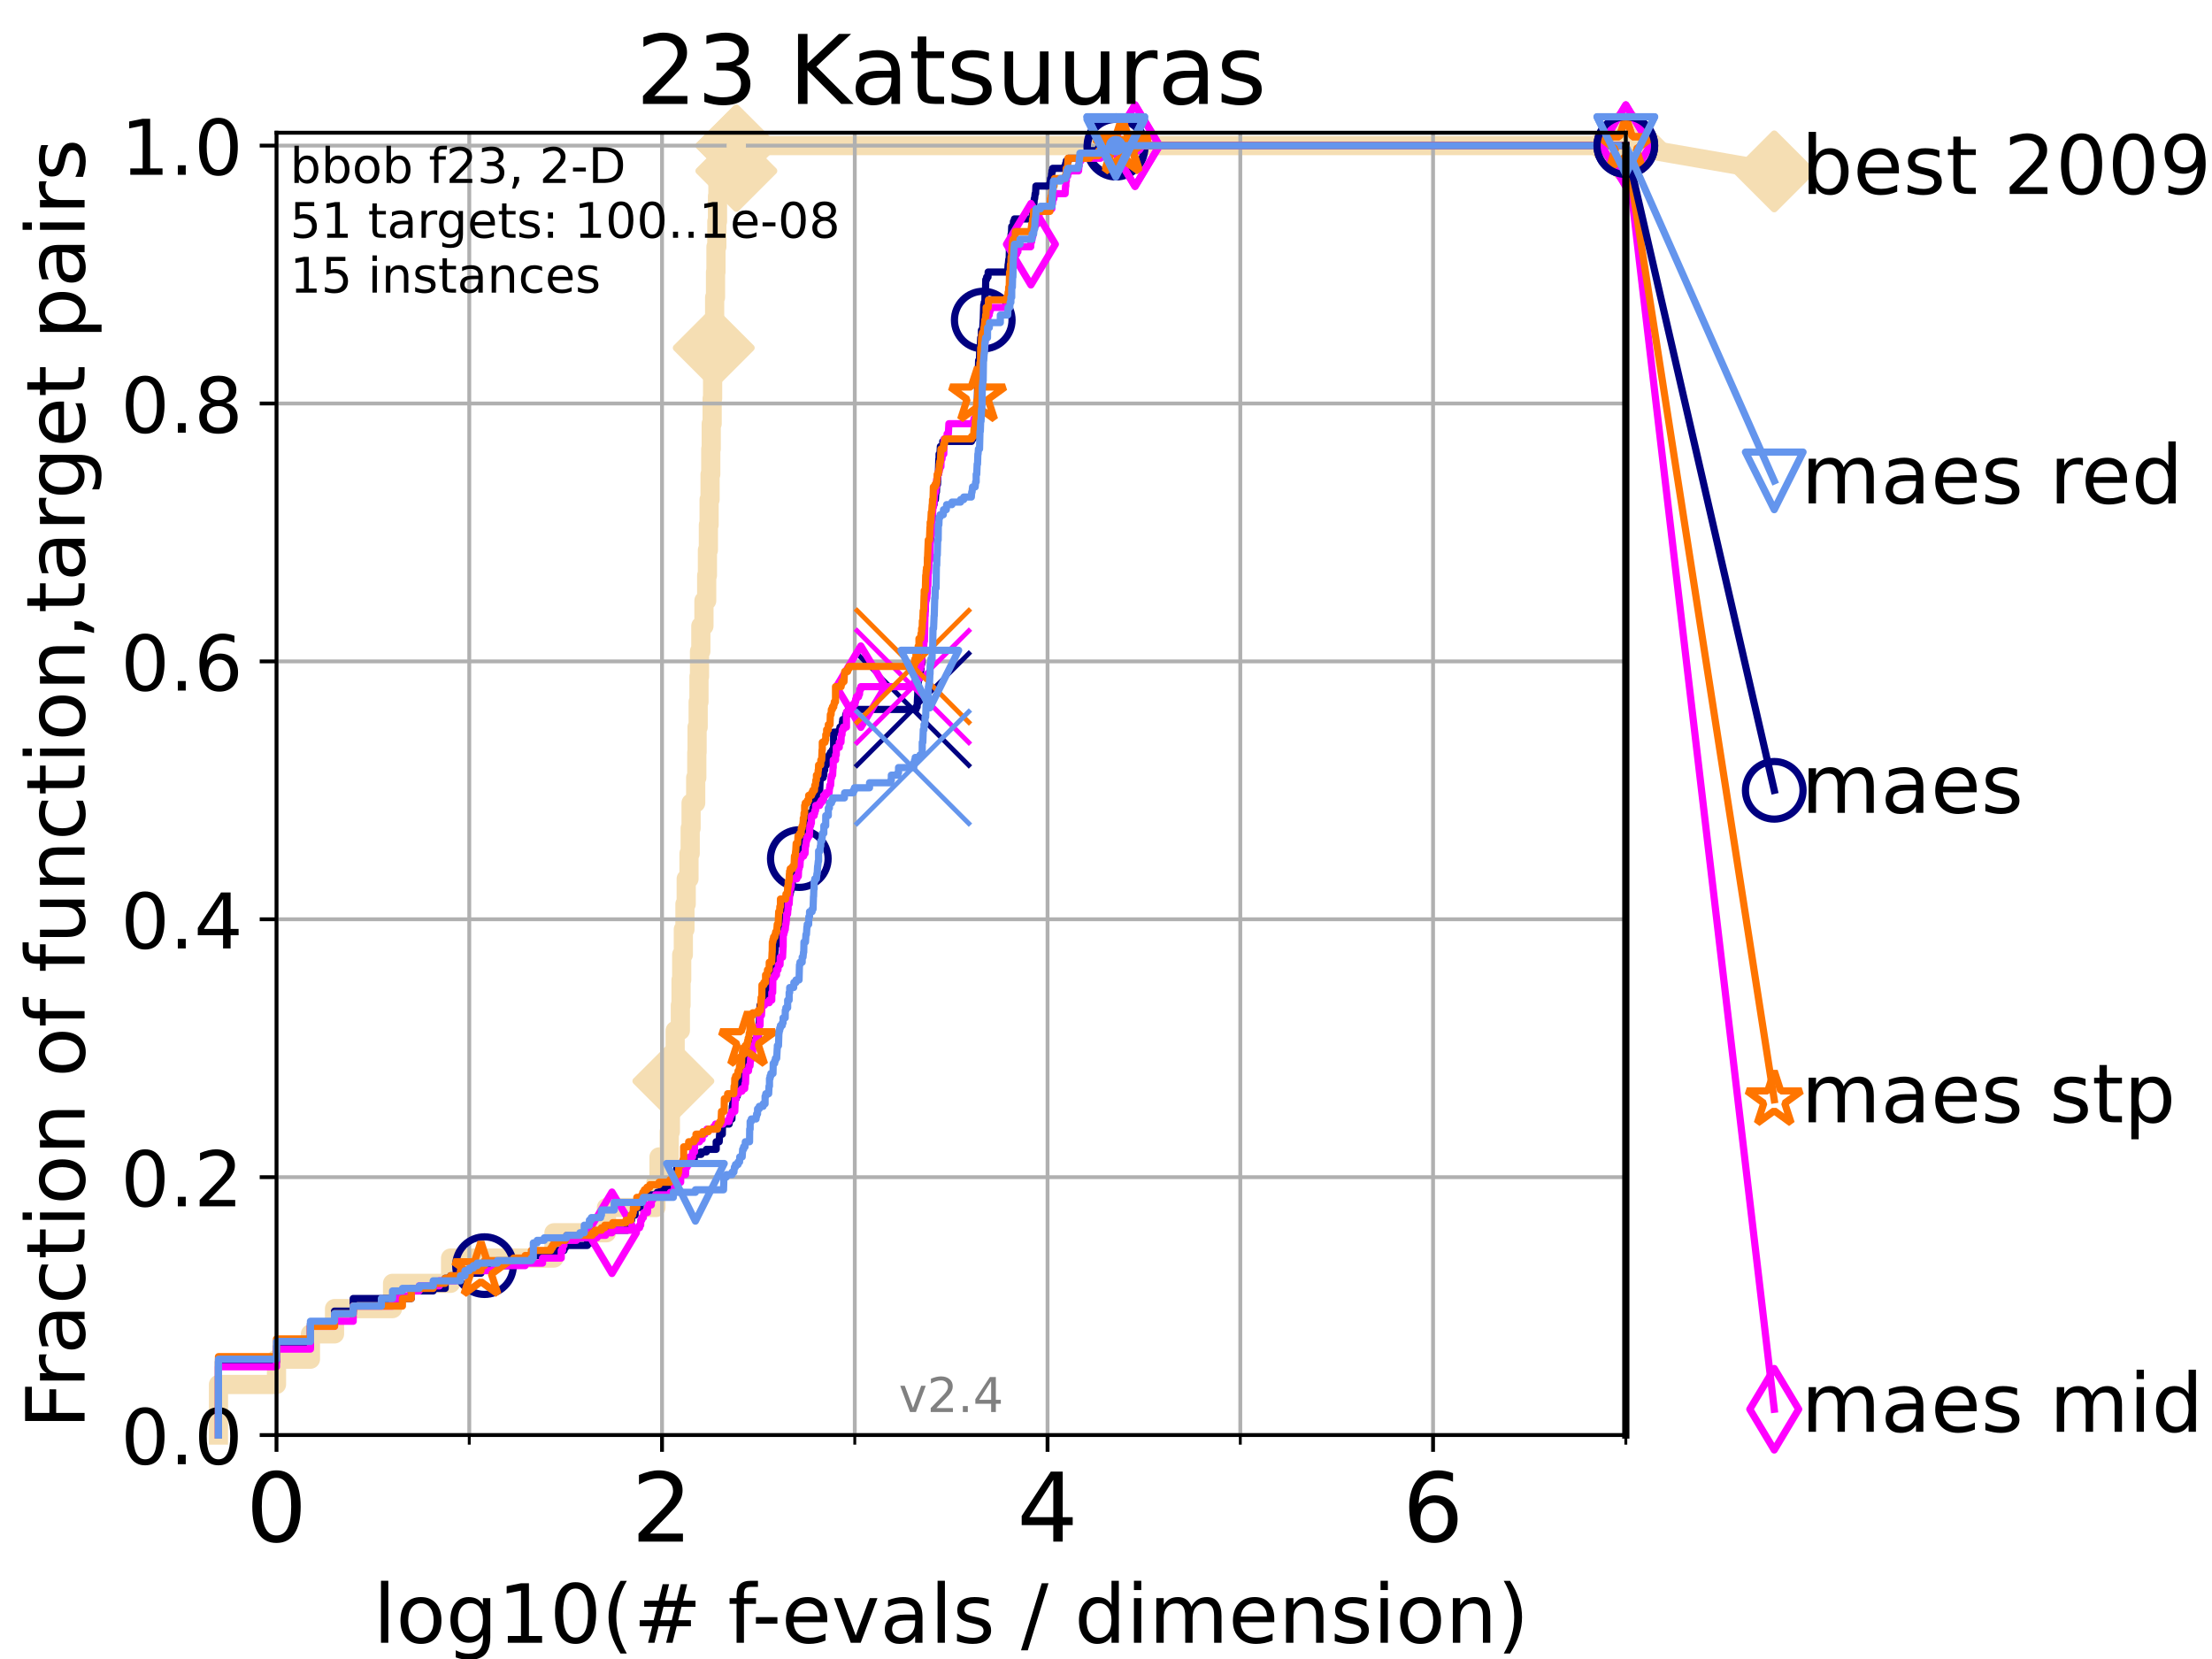 <?xml version="1.0" encoding="utf-8" standalone="no"?>
<!DOCTYPE svg PUBLIC "-//W3C//DTD SVG 1.1//EN"
  "http://www.w3.org/Graphics/SVG/1.1/DTD/svg11.dtd">
<!-- Created with matplotlib (https://matplotlib.org/) -->
<svg height="345.6pt" version="1.1" viewBox="0 0 460.8 345.6" width="460.8pt" xmlns="http://www.w3.org/2000/svg" xmlns:xlink="http://www.w3.org/1999/xlink">
 <defs>
  <style type="text/css">*{stroke-linecap:butt;stroke-linejoin:round;}</style>
 </defs>
 <g id="figure_1">
  <g id="patch_1">
   <path d="M 0 345.6 
L 460.8 345.6 
L 460.8 0 
L 0 0 
z
" style="fill:#ffffff;"/>
  </g>
  <g id="axes_1">
   <g id="patch_2">
    <path d="M 57.6 298.944 
L 338.688 298.944 
L 338.688 27.648 
L 57.6 27.648 
z
" style="fill:#ffffff;"/>
   </g>
   <g id="line2d_1">
    <path d="M 45.512 298.944 
L 45.512 288.41 
L 57.6 288.41 
L 57.6 283.143 
L 64.671 283.143 
L 64.671 277.877 
L 69.688 277.877 
L 69.688 272.61 
L 81.776 272.61 
L 81.776 267.343 
L 93.864 267.343 
L 93.864 262.076 
L 115.397 262.076 
L 115.397 256.809 
L 126.338 256.809 
L 126.338 251.542 
L 136.645 251.542 
L 136.645 246.275 
L 137.29 246.275 
L 137.29 241.009 
L 139.414 241.009 
L 139.414 235.742 
L 139.652 235.742 
L 139.652 230.475 
L 140.042 230.475 
L 140.042 225.208 
L 140.272 225.208 
L 140.272 219.941 
L 140.649 219.941 
L 140.649 214.674 
L 141.732 214.674 
L 141.732 209.407 
L 141.872 209.407 
L 141.872 204.141 
L 142.01 204.141 
L 142.01 198.874 
L 142.352 198.874 
L 142.352 193.607 
L 142.686 193.607 
L 142.686 188.34 
L 142.95 188.34 
L 142.95 183.073 
L 143.528 183.073 
L 143.528 177.806 
L 143.779 177.806 
L 143.779 172.539 
L 143.965 172.539 
L 143.965 167.272 
L 144.924 167.272 
L 144.924 162.006 
L 145.155 162.006 
L 145.155 156.739 
L 145.213 156.739 
L 145.213 151.472 
L 145.441 151.472 
L 145.441 146.205 
L 145.61 146.205 
L 145.61 140.938 
L 145.722 140.938 
L 145.722 135.671 
L 145.998 135.671 
L 145.998 130.404 
L 146.644 130.404 
L 146.644 125.138 
L 147.216 125.138 
L 147.216 119.871 
L 147.369 119.871 
L 147.369 114.604 
L 147.57 114.604 
L 147.57 109.337 
L 147.72 109.337 
L 147.72 104.07 
L 147.918 104.07 
L 147.918 98.803 
L 148.064 98.803 
L 148.064 93.536 
L 148.161 93.536 
L 148.161 88.27 
L 148.354 88.27 
L 148.354 83.003 
L 148.45 83.003 
L 148.45 77.736 
L 148.686 77.736 
L 148.686 72.469 
L 148.78 72.469 
L 148.78 67.202 
L 148.873 67.202 
L 148.873 61.935 
L 149.058 61.935 
L 149.058 56.668 
L 149.15 56.668 
L 149.15 51.402 
L 149.332 51.402 
L 149.332 46.135 
L 149.468 46.135 
L 149.468 40.868 
L 149.557 40.868 
L 149.557 35.601 
L 153.395 35.601 
L 153.395 30.334 
L 338.688 30.334 
" style="fill:none;stroke:#f5deb3;stroke-linecap:square;stroke-width:4;"/>
   </g>
   <g id="line2d_2">
    <defs>
     <path d="M -0 7.778 
L 7.778 0 
L 0 -7.778 
L -7.778 -0 
z
" id="m90b966f967" style="stroke:#f5deb3;stroke-linejoin:miter;stroke-width:1.5;"/>
    </defs>
    <g>
     <use style="fill:#f5deb3;stroke:#f5deb3;stroke-linejoin:miter;stroke-width:1.5;" x="140.272" xlink:href="#m90b966f967" y="225.208"/>
     <use style="fill:#f5deb3;stroke:#f5deb3;stroke-linejoin:miter;stroke-width:1.5;" x="148.686" xlink:href="#m90b966f967" y="72.469"/>
     <use style="fill:#f5deb3;stroke:#f5deb3;stroke-linejoin:miter;stroke-width:1.5;" x="153.395" xlink:href="#m90b966f967" y="35.601"/>
     <use style="fill:#f5deb3;stroke:#f5deb3;stroke-linejoin:miter;stroke-width:1.5;" x="153.395" xlink:href="#m90b966f967" y="30.334"/>
     <use style="fill:#f5deb3;stroke:#f5deb3;stroke-linejoin:miter;stroke-width:1.5;" x="153.395" xlink:href="#m90b966f967" y="30.334"/>
     <use style="fill:#f5deb3;stroke:#f5deb3;stroke-linejoin:miter;stroke-width:1.5;" x="338.688" xlink:href="#m90b966f967" y="30.334"/>
    </g>
   </g>
   <g id="line2d_3">
    <path style="fill:none;stroke:#f5deb3;stroke-linecap:square;stroke-width:4;"/>
    <g/>
   </g>
   <g id="line2d_4">
    <path d="M 338.688 30.334 
L 369.608 35.706 
" style="fill:none;stroke:#f5deb3;stroke-linecap:square;stroke-width:4;"/>
    <g>
     <use style="fill:#f5deb3;stroke:#f5deb3;stroke-linejoin:miter;stroke-width:1.5;" x="338.688" xlink:href="#m90b966f967" y="30.334"/>
     <use style="fill:#f5deb3;stroke:#f5deb3;stroke-linejoin:miter;stroke-width:1.5;" x="369.608" xlink:href="#m90b966f967" y="35.706"/>
    </g>
   </g>
   <g id="matplotlib.axis_1">
    <g id="xtick_1">
     <g id="line2d_5">
      <path clip-path="url(#p7b856ffcd0)" d="M 57.6 298.944 
L 57.6 27.648 
" style="fill:none;stroke:#b0b0b0;stroke-linecap:square;stroke-width:0.8;"/>
     </g>
     <g id="line2d_6">
      <defs>
       <path d="M 0 0 
L 0 3.5 
" id="m9a1f27654e" style="stroke:#000000;stroke-width:0.8;"/>
      </defs>
      <g>
       <use style="stroke:#000000;stroke-width:0.8;" x="57.6" xlink:href="#m9a1f27654e" y="298.944"/>
      </g>
     </g>
     <g id="text_1">
      <!-- 0 -->
      <g transform="translate(51.237 321.141)scale(0.2 -0.2)">
       <defs>
        <path d="M 31.781 66.406 
Q 24.172 66.406 20.328 58.906 
Q 16.5 51.422 16.5 36.375 
Q 16.5 21.391 20.328 13.891 
Q 24.172 6.391 31.781 6.391 
Q 39.453 6.391 43.281 13.891 
Q 47.125 21.391 47.125 36.375 
Q 47.125 51.422 43.281 58.906 
Q 39.453 66.406 31.781 66.406 
z
M 31.781 74.219 
Q 44.047 74.219 50.516 64.516 
Q 56.984 54.828 56.984 36.375 
Q 56.984 17.969 50.516 8.266 
Q 44.047 -1.422 31.781 -1.422 
Q 19.531 -1.422 13.062 8.266 
Q 6.594 17.969 6.594 36.375 
Q 6.594 54.828 13.062 64.516 
Q 19.531 74.219 31.781 74.219 
z
" id="DejaVuSans-48"/>
       </defs>
       <use xlink:href="#DejaVuSans-48"/>
      </g>
     </g>
    </g>
    <g id="xtick_2">
     <g id="line2d_7">
      <path clip-path="url(#p7b856ffcd0)" d="M 137.911 298.944 
L 137.911 27.648 
" style="fill:none;stroke:#b0b0b0;stroke-linecap:square;stroke-width:0.8;"/>
     </g>
     <g id="line2d_8">
      <g>
       <use style="stroke:#000000;stroke-width:0.8;" x="137.911" xlink:href="#m9a1f27654e" y="298.944"/>
      </g>
     </g>
     <g id="text_2">
      <!-- 2 -->
      <g transform="translate(131.548 321.141)scale(0.2 -0.2)">
       <defs>
        <path d="M 19.188 8.297 
L 53.609 8.297 
L 53.609 0 
L 7.328 0 
L 7.328 8.297 
Q 12.938 14.109 22.625 23.891 
Q 32.328 33.688 34.812 36.531 
Q 39.547 41.844 41.422 45.531 
Q 43.312 49.219 43.312 52.781 
Q 43.312 58.594 39.234 62.25 
Q 35.156 65.922 28.609 65.922 
Q 23.969 65.922 18.812 64.312 
Q 13.672 62.703 7.812 59.422 
L 7.812 69.391 
Q 13.766 71.781 18.938 73 
Q 24.125 74.219 28.422 74.219 
Q 39.75 74.219 46.484 68.547 
Q 53.219 62.891 53.219 53.422 
Q 53.219 48.922 51.531 44.891 
Q 49.859 40.875 45.406 35.406 
Q 44.188 33.984 37.641 27.219 
Q 31.109 20.453 19.188 8.297 
z
" id="DejaVuSans-50"/>
       </defs>
       <use xlink:href="#DejaVuSans-50"/>
      </g>
     </g>
    </g>
    <g id="xtick_3">
     <g id="line2d_9">
      <path clip-path="url(#p7b856ffcd0)" d="M 218.222 298.944 
L 218.222 27.648 
" style="fill:none;stroke:#b0b0b0;stroke-linecap:square;stroke-width:0.8;"/>
     </g>
     <g id="line2d_10">
      <g>
       <use style="stroke:#000000;stroke-width:0.8;" x="218.222" xlink:href="#m9a1f27654e" y="298.944"/>
      </g>
     </g>
     <g id="text_3">
      <!-- 4 -->
      <g transform="translate(211.859 321.141)scale(0.2 -0.2)">
       <defs>
        <path d="M 37.797 64.312 
L 12.891 25.391 
L 37.797 25.391 
z
M 35.203 72.906 
L 47.609 72.906 
L 47.609 25.391 
L 58.016 25.391 
L 58.016 17.188 
L 47.609 17.188 
L 47.609 0 
L 37.797 0 
L 37.797 17.188 
L 4.891 17.188 
L 4.891 26.703 
z
" id="DejaVuSans-52"/>
       </defs>
       <use xlink:href="#DejaVuSans-52"/>
      </g>
     </g>
    </g>
    <g id="xtick_4">
     <g id="line2d_11">
      <path clip-path="url(#p7b856ffcd0)" d="M 298.533 298.944 
L 298.533 27.648 
" style="fill:none;stroke:#b0b0b0;stroke-linecap:square;stroke-width:0.8;"/>
     </g>
     <g id="line2d_12">
      <g>
       <use style="stroke:#000000;stroke-width:0.8;" x="298.533" xlink:href="#m9a1f27654e" y="298.944"/>
      </g>
     </g>
     <g id="text_4">
      <!-- 6 -->
      <g transform="translate(292.17 321.141)scale(0.2 -0.2)">
       <defs>
        <path d="M 33.016 40.375 
Q 26.375 40.375 22.484 35.828 
Q 18.609 31.297 18.609 23.391 
Q 18.609 15.531 22.484 10.953 
Q 26.375 6.391 33.016 6.391 
Q 39.656 6.391 43.531 10.953 
Q 47.406 15.531 47.406 23.391 
Q 47.406 31.297 43.531 35.828 
Q 39.656 40.375 33.016 40.375 
z
M 52.594 71.297 
L 52.594 62.312 
Q 48.875 64.062 45.094 64.984 
Q 41.312 65.922 37.594 65.922 
Q 27.828 65.922 22.672 59.328 
Q 17.531 52.734 16.797 39.406 
Q 19.672 43.656 24.016 45.922 
Q 28.375 48.188 33.594 48.188 
Q 44.578 48.188 50.953 41.516 
Q 57.328 34.859 57.328 23.391 
Q 57.328 12.156 50.688 5.359 
Q 44.047 -1.422 33.016 -1.422 
Q 20.359 -1.422 13.672 8.266 
Q 6.984 17.969 6.984 36.375 
Q 6.984 53.656 15.188 63.938 
Q 23.391 74.219 37.203 74.219 
Q 40.922 74.219 44.703 73.484 
Q 48.484 72.75 52.594 71.297 
z
" id="DejaVuSans-54"/>
       </defs>
       <use xlink:href="#DejaVuSans-54"/>
      </g>
     </g>
    </g>
    <g id="xtick_5">
     <g id="line2d_13">
      <path clip-path="url(#p7b856ffcd0)" d="M 97.755 298.944 
L 97.755 27.648 
" style="fill:none;stroke:#b0b0b0;stroke-linecap:square;stroke-width:0.8;"/>
     </g>
     <g id="line2d_14">
      <defs>
       <path d="M 0 0 
L 0 2 
" id="m81a47c532b" style="stroke:#000000;stroke-width:0.6;"/>
      </defs>
      <g>
       <use style="stroke:#000000;stroke-width:0.6;" x="97.755" xlink:href="#m81a47c532b" y="298.944"/>
      </g>
     </g>
    </g>
    <g id="xtick_6">
     <g id="line2d_15">
      <path clip-path="url(#p7b856ffcd0)" d="M 178.066 298.944 
L 178.066 27.648 
" style="fill:none;stroke:#b0b0b0;stroke-linecap:square;stroke-width:0.8;"/>
     </g>
     <g id="line2d_16">
      <g>
       <use style="stroke:#000000;stroke-width:0.6;" x="178.066" xlink:href="#m81a47c532b" y="298.944"/>
      </g>
     </g>
    </g>
    <g id="xtick_7">
     <g id="line2d_17">
      <path clip-path="url(#p7b856ffcd0)" d="M 258.377 298.944 
L 258.377 27.648 
" style="fill:none;stroke:#b0b0b0;stroke-linecap:square;stroke-width:0.8;"/>
     </g>
     <g id="line2d_18">
      <g>
       <use style="stroke:#000000;stroke-width:0.6;" x="258.377" xlink:href="#m81a47c532b" y="298.944"/>
      </g>
     </g>
    </g>
    <g id="xtick_8">
     <g id="line2d_19">
      <path clip-path="url(#p7b856ffcd0)" d="M 338.688 298.944 
L 338.688 27.648 
" style="fill:none;stroke:#b0b0b0;stroke-linecap:square;stroke-width:0.8;"/>
     </g>
     <g id="line2d_20">
      <g>
       <use style="stroke:#000000;stroke-width:0.6;" x="338.688" xlink:href="#m81a47c532b" y="298.944"/>
      </g>
     </g>
    </g>
    <g id="text_5">
     <!-- log10(# f-evals / dimension) -->
     <g transform="translate(77.764 342.218)scale(0.17 -0.17)">
      <defs>
       <path d="M 9.422 75.984 
L 18.406 75.984 
L 18.406 0 
L 9.422 0 
z
" id="DejaVuSans-108"/>
       <path d="M 30.609 48.391 
Q 23.391 48.391 19.188 42.75 
Q 14.984 37.109 14.984 27.297 
Q 14.984 17.484 19.156 11.844 
Q 23.344 6.203 30.609 6.203 
Q 37.797 6.203 41.984 11.859 
Q 46.188 17.531 46.188 27.297 
Q 46.188 37.016 41.984 42.703 
Q 37.797 48.391 30.609 48.391 
z
M 30.609 56 
Q 42.328 56 49.016 48.375 
Q 55.719 40.766 55.719 27.297 
Q 55.719 13.875 49.016 6.219 
Q 42.328 -1.422 30.609 -1.422 
Q 18.844 -1.422 12.172 6.219 
Q 5.516 13.875 5.516 27.297 
Q 5.516 40.766 12.172 48.375 
Q 18.844 56 30.609 56 
z
" id="DejaVuSans-111"/>
       <path d="M 45.406 27.984 
Q 45.406 37.75 41.375 43.109 
Q 37.359 48.484 30.078 48.484 
Q 22.859 48.484 18.828 43.109 
Q 14.797 37.75 14.797 27.984 
Q 14.797 18.266 18.828 12.891 
Q 22.859 7.516 30.078 7.516 
Q 37.359 7.516 41.375 12.891 
Q 45.406 18.266 45.406 27.984 
z
M 54.391 6.781 
Q 54.391 -7.172 48.188 -13.984 
Q 42 -20.797 29.203 -20.797 
Q 24.469 -20.797 20.266 -20.094 
Q 16.062 -19.391 12.109 -17.922 
L 12.109 -9.188 
Q 16.062 -11.328 19.922 -12.344 
Q 23.781 -13.375 27.781 -13.375 
Q 36.625 -13.375 41.016 -8.766 
Q 45.406 -4.156 45.406 5.172 
L 45.406 9.625 
Q 42.625 4.781 38.281 2.391 
Q 33.938 0 27.875 0 
Q 17.828 0 11.672 7.656 
Q 5.516 15.328 5.516 27.984 
Q 5.516 40.672 11.672 48.328 
Q 17.828 56 27.875 56 
Q 33.938 56 38.281 53.609 
Q 42.625 51.219 45.406 46.391 
L 45.406 54.688 
L 54.391 54.688 
z
" id="DejaVuSans-103"/>
       <path d="M 12.406 8.297 
L 28.516 8.297 
L 28.516 63.922 
L 10.984 60.406 
L 10.984 69.391 
L 28.422 72.906 
L 38.281 72.906 
L 38.281 8.297 
L 54.391 8.297 
L 54.391 0 
L 12.406 0 
z
" id="DejaVuSans-49"/>
       <path d="M 31 75.875 
Q 24.469 64.656 21.281 53.656 
Q 18.109 42.672 18.109 31.391 
Q 18.109 20.125 21.312 9.062 
Q 24.516 -2 31 -13.188 
L 23.188 -13.188 
Q 15.875 -1.703 12.234 9.375 
Q 8.594 20.453 8.594 31.391 
Q 8.594 42.281 12.203 53.312 
Q 15.828 64.359 23.188 75.875 
z
" id="DejaVuSans-40"/>
       <path d="M 51.125 44 
L 36.922 44 
L 32.812 27.688 
L 47.125 27.688 
z
M 43.797 71.781 
L 38.719 51.516 
L 52.984 51.516 
L 58.109 71.781 
L 65.922 71.781 
L 60.891 51.516 
L 76.125 51.516 
L 76.125 44 
L 58.984 44 
L 54.984 27.688 
L 70.516 27.688 
L 70.516 20.219 
L 53.078 20.219 
L 48 0 
L 40.188 0 
L 45.219 20.219 
L 30.906 20.219 
L 25.875 0 
L 18.016 0 
L 23.094 20.219 
L 7.719 20.219 
L 7.719 27.688 
L 24.906 27.688 
L 29 44 
L 13.281 44 
L 13.281 51.516 
L 30.906 51.516 
L 35.891 71.781 
z
" id="DejaVuSans-35"/>
       <path id="DejaVuSans-32"/>
       <path d="M 37.109 75.984 
L 37.109 68.5 
L 28.516 68.5 
Q 23.688 68.5 21.797 66.547 
Q 19.922 64.594 19.922 59.516 
L 19.922 54.688 
L 34.719 54.688 
L 34.719 47.703 
L 19.922 47.703 
L 19.922 0 
L 10.891 0 
L 10.891 47.703 
L 2.297 47.703 
L 2.297 54.688 
L 10.891 54.688 
L 10.891 58.5 
Q 10.891 67.625 15.141 71.797 
Q 19.391 75.984 28.609 75.984 
z
" id="DejaVuSans-102"/>
       <path d="M 4.891 31.391 
L 31.203 31.391 
L 31.203 23.391 
L 4.891 23.391 
z
" id="DejaVuSans-45"/>
       <path d="M 56.203 29.594 
L 56.203 25.203 
L 14.891 25.203 
Q 15.484 15.922 20.484 11.062 
Q 25.484 6.203 34.422 6.203 
Q 39.594 6.203 44.453 7.469 
Q 49.312 8.734 54.109 11.281 
L 54.109 2.781 
Q 49.266 0.734 44.188 -0.344 
Q 39.109 -1.422 33.891 -1.422 
Q 20.797 -1.422 13.156 6.188 
Q 5.516 13.812 5.516 26.812 
Q 5.516 40.234 12.766 48.109 
Q 20.016 56 32.328 56 
Q 43.359 56 49.781 48.891 
Q 56.203 41.797 56.203 29.594 
z
M 47.219 32.234 
Q 47.125 39.594 43.094 43.984 
Q 39.062 48.391 32.422 48.391 
Q 24.906 48.391 20.391 44.141 
Q 15.875 39.891 15.188 32.172 
z
" id="DejaVuSans-101"/>
       <path d="M 2.984 54.688 
L 12.5 54.688 
L 29.594 8.797 
L 46.688 54.688 
L 56.203 54.688 
L 35.688 0 
L 23.484 0 
z
" id="DejaVuSans-118"/>
       <path d="M 34.281 27.484 
Q 23.391 27.484 19.188 25 
Q 14.984 22.516 14.984 16.5 
Q 14.984 11.719 18.141 8.906 
Q 21.297 6.109 26.703 6.109 
Q 34.188 6.109 38.703 11.406 
Q 43.219 16.703 43.219 25.484 
L 43.219 27.484 
z
M 52.203 31.203 
L 52.203 0 
L 43.219 0 
L 43.219 8.297 
Q 40.141 3.328 35.547 0.953 
Q 30.953 -1.422 24.312 -1.422 
Q 15.922 -1.422 10.953 3.297 
Q 6 8.016 6 15.922 
Q 6 25.141 12.172 29.828 
Q 18.359 34.516 30.609 34.516 
L 43.219 34.516 
L 43.219 35.406 
Q 43.219 41.609 39.141 45 
Q 35.062 48.391 27.688 48.391 
Q 23 48.391 18.547 47.266 
Q 14.109 46.141 10.016 43.891 
L 10.016 52.203 
Q 14.938 54.109 19.578 55.047 
Q 24.219 56 28.609 56 
Q 40.484 56 46.344 49.844 
Q 52.203 43.703 52.203 31.203 
z
" id="DejaVuSans-97"/>
       <path d="M 44.281 53.078 
L 44.281 44.578 
Q 40.484 46.531 36.375 47.5 
Q 32.281 48.484 27.875 48.484 
Q 21.188 48.484 17.844 46.438 
Q 14.5 44.391 14.5 40.281 
Q 14.5 37.156 16.891 35.375 
Q 19.281 33.594 26.516 31.984 
L 29.594 31.297 
Q 39.156 29.25 43.188 25.516 
Q 47.219 21.781 47.219 15.094 
Q 47.219 7.469 41.188 3.016 
Q 35.156 -1.422 24.609 -1.422 
Q 20.219 -1.422 15.453 -0.562 
Q 10.688 0.297 5.422 2 
L 5.422 11.281 
Q 10.406 8.688 15.234 7.391 
Q 20.062 6.109 24.812 6.109 
Q 31.156 6.109 34.562 8.281 
Q 37.984 10.453 37.984 14.406 
Q 37.984 18.062 35.516 20.016 
Q 33.062 21.969 24.703 23.781 
L 21.578 24.516 
Q 13.234 26.266 9.516 29.906 
Q 5.812 33.547 5.812 39.891 
Q 5.812 47.609 11.281 51.797 
Q 16.75 56 26.812 56 
Q 31.781 56 36.172 55.266 
Q 40.578 54.547 44.281 53.078 
z
" id="DejaVuSans-115"/>
       <path d="M 25.391 72.906 
L 33.688 72.906 
L 8.297 -9.281 
L 0 -9.281 
z
" id="DejaVuSans-47"/>
       <path d="M 45.406 46.391 
L 45.406 75.984 
L 54.391 75.984 
L 54.391 0 
L 45.406 0 
L 45.406 8.203 
Q 42.578 3.328 38.25 0.953 
Q 33.938 -1.422 27.875 -1.422 
Q 17.969 -1.422 11.734 6.484 
Q 5.516 14.406 5.516 27.297 
Q 5.516 40.188 11.734 48.094 
Q 17.969 56 27.875 56 
Q 33.938 56 38.25 53.625 
Q 42.578 51.266 45.406 46.391 
z
M 14.797 27.297 
Q 14.797 17.391 18.875 11.75 
Q 22.953 6.109 30.078 6.109 
Q 37.203 6.109 41.297 11.75 
Q 45.406 17.391 45.406 27.297 
Q 45.406 37.203 41.297 42.844 
Q 37.203 48.484 30.078 48.484 
Q 22.953 48.484 18.875 42.844 
Q 14.797 37.203 14.797 27.297 
z
" id="DejaVuSans-100"/>
       <path d="M 9.422 54.688 
L 18.406 54.688 
L 18.406 0 
L 9.422 0 
z
M 9.422 75.984 
L 18.406 75.984 
L 18.406 64.594 
L 9.422 64.594 
z
" id="DejaVuSans-105"/>
       <path d="M 52 44.188 
Q 55.375 50.25 60.062 53.125 
Q 64.75 56 71.094 56 
Q 79.641 56 84.281 50.016 
Q 88.922 44.047 88.922 33.016 
L 88.922 0 
L 79.891 0 
L 79.891 32.719 
Q 79.891 40.578 77.094 44.375 
Q 74.312 48.188 68.609 48.188 
Q 61.625 48.188 57.562 43.547 
Q 53.516 38.922 53.516 30.906 
L 53.516 0 
L 44.484 0 
L 44.484 32.719 
Q 44.484 40.625 41.703 44.406 
Q 38.922 48.188 33.109 48.188 
Q 26.219 48.188 22.156 43.531 
Q 18.109 38.875 18.109 30.906 
L 18.109 0 
L 9.078 0 
L 9.078 54.688 
L 18.109 54.688 
L 18.109 46.188 
Q 21.188 51.219 25.484 53.609 
Q 29.781 56 35.688 56 
Q 41.656 56 45.828 52.969 
Q 50 49.953 52 44.188 
z
" id="DejaVuSans-109"/>
       <path d="M 54.891 33.016 
L 54.891 0 
L 45.906 0 
L 45.906 32.719 
Q 45.906 40.484 42.875 44.328 
Q 39.844 48.188 33.797 48.188 
Q 26.516 48.188 22.312 43.547 
Q 18.109 38.922 18.109 30.906 
L 18.109 0 
L 9.078 0 
L 9.078 54.688 
L 18.109 54.688 
L 18.109 46.188 
Q 21.344 51.125 25.703 53.562 
Q 30.078 56 35.797 56 
Q 45.219 56 50.047 50.172 
Q 54.891 44.344 54.891 33.016 
z
" id="DejaVuSans-110"/>
       <path d="M 8.016 75.875 
L 15.828 75.875 
Q 23.141 64.359 26.781 53.312 
Q 30.422 42.281 30.422 31.391 
Q 30.422 20.453 26.781 9.375 
Q 23.141 -1.703 15.828 -13.188 
L 8.016 -13.188 
Q 14.5 -2 17.703 9.062 
Q 20.906 20.125 20.906 31.391 
Q 20.906 42.672 17.703 53.656 
Q 14.5 64.656 8.016 75.875 
z
" id="DejaVuSans-41"/>
      </defs>
      <use xlink:href="#DejaVuSans-108"/>
      <use x="27.783" xlink:href="#DejaVuSans-111"/>
      <use x="88.965" xlink:href="#DejaVuSans-103"/>
      <use x="152.441" xlink:href="#DejaVuSans-49"/>
      <use x="216.064" xlink:href="#DejaVuSans-48"/>
      <use x="279.688" xlink:href="#DejaVuSans-40"/>
      <use x="318.701" xlink:href="#DejaVuSans-35"/>
      <use x="402.49" xlink:href="#DejaVuSans-32"/>
      <use x="434.277" xlink:href="#DejaVuSans-102"/>
      <use x="463.982" xlink:href="#DejaVuSans-45"/>
      <use x="500.066" xlink:href="#DejaVuSans-101"/>
      <use x="561.59" xlink:href="#DejaVuSans-118"/>
      <use x="620.77" xlink:href="#DejaVuSans-97"/>
      <use x="682.049" xlink:href="#DejaVuSans-108"/>
      <use x="709.832" xlink:href="#DejaVuSans-115"/>
      <use x="761.932" xlink:href="#DejaVuSans-32"/>
      <use x="793.719" xlink:href="#DejaVuSans-47"/>
      <use x="827.41" xlink:href="#DejaVuSans-32"/>
      <use x="859.197" xlink:href="#DejaVuSans-100"/>
      <use x="922.674" xlink:href="#DejaVuSans-105"/>
      <use x="950.457" xlink:href="#DejaVuSans-109"/>
      <use x="1047.869" xlink:href="#DejaVuSans-101"/>
      <use x="1109.393" xlink:href="#DejaVuSans-110"/>
      <use x="1172.771" xlink:href="#DejaVuSans-115"/>
      <use x="1224.871" xlink:href="#DejaVuSans-105"/>
      <use x="1252.654" xlink:href="#DejaVuSans-111"/>
      <use x="1313.836" xlink:href="#DejaVuSans-110"/>
      <use x="1377.215" xlink:href="#DejaVuSans-41"/>
     </g>
    </g>
   </g>
   <g id="matplotlib.axis_2">
    <g id="ytick_1">
     <g id="line2d_21">
      <path clip-path="url(#p7b856ffcd0)" d="M 57.6 298.944 
L 338.688 298.944 
" style="fill:none;stroke:#b0b0b0;stroke-linecap:square;stroke-width:0.8;"/>
     </g>
     <g id="line2d_22">
      <defs>
       <path d="M 0 0 
L -3.5 0 
" id="m132329fbd0" style="stroke:#000000;stroke-width:0.8;"/>
      </defs>
      <g>
       <use style="stroke:#000000;stroke-width:0.8;" x="57.6" xlink:href="#m132329fbd0" y="298.944"/>
      </g>
     </g>
     <g id="text_6">
      <!-- 0.0 -->
      <g transform="translate(25.155 305.023)scale(0.16 -0.16)">
       <defs>
        <path d="M 10.688 12.406 
L 21 12.406 
L 21 0 
L 10.688 0 
z
" id="DejaVuSans-46"/>
       </defs>
       <use xlink:href="#DejaVuSans-48"/>
       <use x="63.623" xlink:href="#DejaVuSans-46"/>
       <use x="95.41" xlink:href="#DejaVuSans-48"/>
      </g>
     </g>
    </g>
    <g id="ytick_2">
     <g id="line2d_23">
      <path clip-path="url(#p7b856ffcd0)" d="M 57.6 245.222 
L 338.688 245.222 
" style="fill:none;stroke:#b0b0b0;stroke-linecap:square;stroke-width:0.8;"/>
     </g>
     <g id="line2d_24">
      <g>
       <use style="stroke:#000000;stroke-width:0.8;" x="57.6" xlink:href="#m132329fbd0" y="245.222"/>
      </g>
     </g>
     <g id="text_7">
      <!-- 0.2 -->
      <g transform="translate(25.155 251.301)scale(0.16 -0.16)">
       <use xlink:href="#DejaVuSans-48"/>
       <use x="63.623" xlink:href="#DejaVuSans-46"/>
       <use x="95.41" xlink:href="#DejaVuSans-50"/>
      </g>
     </g>
    </g>
    <g id="ytick_3">
     <g id="line2d_25">
      <path clip-path="url(#p7b856ffcd0)" d="M 57.6 191.5 
L 338.688 191.5 
" style="fill:none;stroke:#b0b0b0;stroke-linecap:square;stroke-width:0.8;"/>
     </g>
     <g id="line2d_26">
      <g>
       <use style="stroke:#000000;stroke-width:0.8;" x="57.6" xlink:href="#m132329fbd0" y="191.5"/>
      </g>
     </g>
     <g id="text_8">
      <!-- 0.4 -->
      <g transform="translate(25.155 197.579)scale(0.16 -0.16)">
       <use xlink:href="#DejaVuSans-48"/>
       <use x="63.623" xlink:href="#DejaVuSans-46"/>
       <use x="95.41" xlink:href="#DejaVuSans-52"/>
      </g>
     </g>
    </g>
    <g id="ytick_4">
     <g id="line2d_27">
      <path clip-path="url(#p7b856ffcd0)" d="M 57.6 137.778 
L 338.688 137.778 
" style="fill:none;stroke:#b0b0b0;stroke-linecap:square;stroke-width:0.8;"/>
     </g>
     <g id="line2d_28">
      <g>
       <use style="stroke:#000000;stroke-width:0.8;" x="57.6" xlink:href="#m132329fbd0" y="137.778"/>
      </g>
     </g>
     <g id="text_9">
      <!-- 0.6 -->
      <g transform="translate(25.155 143.857)scale(0.16 -0.16)">
       <use xlink:href="#DejaVuSans-48"/>
       <use x="63.623" xlink:href="#DejaVuSans-46"/>
       <use x="95.41" xlink:href="#DejaVuSans-54"/>
      </g>
     </g>
    </g>
    <g id="ytick_5">
     <g id="line2d_29">
      <path clip-path="url(#p7b856ffcd0)" d="M 57.6 84.056 
L 338.688 84.056 
" style="fill:none;stroke:#b0b0b0;stroke-linecap:square;stroke-width:0.8;"/>
     </g>
     <g id="line2d_30">
      <g>
       <use style="stroke:#000000;stroke-width:0.8;" x="57.6" xlink:href="#m132329fbd0" y="84.056"/>
      </g>
     </g>
     <g id="text_10">
      <!-- 0.8 -->
      <g transform="translate(25.155 90.135)scale(0.16 -0.16)">
       <defs>
        <path d="M 31.781 34.625 
Q 24.75 34.625 20.719 30.859 
Q 16.703 27.094 16.703 20.516 
Q 16.703 13.922 20.719 10.156 
Q 24.75 6.391 31.781 6.391 
Q 38.812 6.391 42.859 10.172 
Q 46.922 13.969 46.922 20.516 
Q 46.922 27.094 42.891 30.859 
Q 38.875 34.625 31.781 34.625 
z
M 21.922 38.812 
Q 15.578 40.375 12.031 44.719 
Q 8.5 49.078 8.5 55.328 
Q 8.5 64.062 14.719 69.141 
Q 20.953 74.219 31.781 74.219 
Q 42.672 74.219 48.875 69.141 
Q 55.078 64.062 55.078 55.328 
Q 55.078 49.078 51.531 44.719 
Q 48 40.375 41.703 38.812 
Q 48.828 37.156 52.797 32.312 
Q 56.781 27.484 56.781 20.516 
Q 56.781 9.906 50.312 4.234 
Q 43.844 -1.422 31.781 -1.422 
Q 19.734 -1.422 13.25 4.234 
Q 6.781 9.906 6.781 20.516 
Q 6.781 27.484 10.781 32.312 
Q 14.797 37.156 21.922 38.812 
z
M 18.312 54.391 
Q 18.312 48.734 21.844 45.562 
Q 25.391 42.391 31.781 42.391 
Q 38.141 42.391 41.719 45.562 
Q 45.312 48.734 45.312 54.391 
Q 45.312 60.062 41.719 63.234 
Q 38.141 66.406 31.781 66.406 
Q 25.391 66.406 21.844 63.234 
Q 18.312 60.062 18.312 54.391 
z
" id="DejaVuSans-56"/>
       </defs>
       <use xlink:href="#DejaVuSans-48"/>
       <use x="63.623" xlink:href="#DejaVuSans-46"/>
       <use x="95.41" xlink:href="#DejaVuSans-56"/>
      </g>
     </g>
    </g>
    <g id="ytick_6">
     <g id="line2d_31">
      <path clip-path="url(#p7b856ffcd0)" d="M 57.6 30.334 
L 338.688 30.334 
" style="fill:none;stroke:#b0b0b0;stroke-linecap:square;stroke-width:0.8;"/>
     </g>
     <g id="line2d_32">
      <g>
       <use style="stroke:#000000;stroke-width:0.8;" x="57.6" xlink:href="#m132329fbd0" y="30.334"/>
      </g>
     </g>
     <g id="text_11">
      <!-- 1.0 -->
      <g transform="translate(25.155 36.413)scale(0.16 -0.16)">
       <use xlink:href="#DejaVuSans-49"/>
       <use x="63.623" xlink:href="#DejaVuSans-46"/>
       <use x="95.41" xlink:href="#DejaVuSans-48"/>
      </g>
     </g>
    </g>
    <g id="text_12">
     <!-- Fraction of function,target pairs -->
     <g transform="translate(17.62 297.681)rotate(-90)scale(0.17 -0.17)">
      <defs>
       <path d="M 9.812 72.906 
L 51.703 72.906 
L 51.703 64.594 
L 19.672 64.594 
L 19.672 43.109 
L 48.578 43.109 
L 48.578 34.812 
L 19.672 34.812 
L 19.672 0 
L 9.812 0 
z
" id="DejaVuSans-70"/>
       <path d="M 41.109 46.297 
Q 39.594 47.172 37.812 47.578 
Q 36.031 48 33.891 48 
Q 26.266 48 22.188 43.047 
Q 18.109 38.094 18.109 28.812 
L 18.109 0 
L 9.078 0 
L 9.078 54.688 
L 18.109 54.688 
L 18.109 46.188 
Q 20.953 51.172 25.484 53.578 
Q 30.031 56 36.531 56 
Q 37.453 56 38.578 55.875 
Q 39.703 55.766 41.062 55.516 
z
" id="DejaVuSans-114"/>
       <path d="M 48.781 52.594 
L 48.781 44.188 
Q 44.969 46.297 41.141 47.344 
Q 37.312 48.391 33.406 48.391 
Q 24.656 48.391 19.812 42.844 
Q 14.984 37.312 14.984 27.297 
Q 14.984 17.281 19.812 11.734 
Q 24.656 6.203 33.406 6.203 
Q 37.312 6.203 41.141 7.25 
Q 44.969 8.297 48.781 10.406 
L 48.781 2.094 
Q 45.016 0.344 40.984 -0.531 
Q 36.969 -1.422 32.422 -1.422 
Q 20.062 -1.422 12.781 6.344 
Q 5.516 14.109 5.516 27.297 
Q 5.516 40.672 12.859 48.328 
Q 20.219 56 33.016 56 
Q 37.156 56 41.109 55.141 
Q 45.062 54.297 48.781 52.594 
z
" id="DejaVuSans-99"/>
       <path d="M 18.312 70.219 
L 18.312 54.688 
L 36.812 54.688 
L 36.812 47.703 
L 18.312 47.703 
L 18.312 18.016 
Q 18.312 11.328 20.141 9.422 
Q 21.969 7.516 27.594 7.516 
L 36.812 7.516 
L 36.812 0 
L 27.594 0 
Q 17.188 0 13.234 3.875 
Q 9.281 7.766 9.281 18.016 
L 9.281 47.703 
L 2.688 47.703 
L 2.688 54.688 
L 9.281 54.688 
L 9.281 70.219 
z
" id="DejaVuSans-116"/>
       <path d="M 8.5 21.578 
L 8.5 54.688 
L 17.484 54.688 
L 17.484 21.922 
Q 17.484 14.156 20.5 10.266 
Q 23.531 6.391 29.594 6.391 
Q 36.859 6.391 41.078 11.031 
Q 45.312 15.672 45.312 23.688 
L 45.312 54.688 
L 54.297 54.688 
L 54.297 0 
L 45.312 0 
L 45.312 8.406 
Q 42.047 3.422 37.719 1 
Q 33.406 -1.422 27.688 -1.422 
Q 18.266 -1.422 13.375 4.438 
Q 8.5 10.297 8.5 21.578 
z
M 31.109 56 
z
" id="DejaVuSans-117"/>
       <path d="M 11.719 12.406 
L 22.016 12.406 
L 22.016 4 
L 14.016 -11.625 
L 7.719 -11.625 
L 11.719 4 
z
" id="DejaVuSans-44"/>
       <path d="M 18.109 8.203 
L 18.109 -20.797 
L 9.078 -20.797 
L 9.078 54.688 
L 18.109 54.688 
L 18.109 46.391 
Q 20.953 51.266 25.266 53.625 
Q 29.594 56 35.594 56 
Q 45.562 56 51.781 48.094 
Q 58.016 40.188 58.016 27.297 
Q 58.016 14.406 51.781 6.484 
Q 45.562 -1.422 35.594 -1.422 
Q 29.594 -1.422 25.266 0.953 
Q 20.953 3.328 18.109 8.203 
z
M 48.688 27.297 
Q 48.688 37.203 44.609 42.844 
Q 40.531 48.484 33.406 48.484 
Q 26.266 48.484 22.188 42.844 
Q 18.109 37.203 18.109 27.297 
Q 18.109 17.391 22.188 11.75 
Q 26.266 6.109 33.406 6.109 
Q 40.531 6.109 44.609 11.75 
Q 48.688 17.391 48.688 27.297 
z
" id="DejaVuSans-112"/>
      </defs>
      <use xlink:href="#DejaVuSans-70"/>
      <use x="50.27" xlink:href="#DejaVuSans-114"/>
      <use x="91.383" xlink:href="#DejaVuSans-97"/>
      <use x="152.662" xlink:href="#DejaVuSans-99"/>
      <use x="207.643" xlink:href="#DejaVuSans-116"/>
      <use x="246.852" xlink:href="#DejaVuSans-105"/>
      <use x="274.635" xlink:href="#DejaVuSans-111"/>
      <use x="335.816" xlink:href="#DejaVuSans-110"/>
      <use x="399.195" xlink:href="#DejaVuSans-32"/>
      <use x="430.982" xlink:href="#DejaVuSans-111"/>
      <use x="492.164" xlink:href="#DejaVuSans-102"/>
      <use x="527.369" xlink:href="#DejaVuSans-32"/>
      <use x="559.156" xlink:href="#DejaVuSans-102"/>
      <use x="594.361" xlink:href="#DejaVuSans-117"/>
      <use x="657.74" xlink:href="#DejaVuSans-110"/>
      <use x="721.119" xlink:href="#DejaVuSans-99"/>
      <use x="776.1" xlink:href="#DejaVuSans-116"/>
      <use x="815.309" xlink:href="#DejaVuSans-105"/>
      <use x="843.092" xlink:href="#DejaVuSans-111"/>
      <use x="904.273" xlink:href="#DejaVuSans-110"/>
      <use x="967.652" xlink:href="#DejaVuSans-44"/>
      <use x="999.439" xlink:href="#DejaVuSans-116"/>
      <use x="1038.648" xlink:href="#DejaVuSans-97"/>
      <use x="1099.928" xlink:href="#DejaVuSans-114"/>
      <use x="1139.291" xlink:href="#DejaVuSans-103"/>
      <use x="1202.768" xlink:href="#DejaVuSans-101"/>
      <use x="1264.291" xlink:href="#DejaVuSans-116"/>
      <use x="1303.5" xlink:href="#DejaVuSans-32"/>
      <use x="1335.287" xlink:href="#DejaVuSans-112"/>
      <use x="1398.764" xlink:href="#DejaVuSans-97"/>
      <use x="1460.043" xlink:href="#DejaVuSans-105"/>
      <use x="1487.826" xlink:href="#DejaVuSans-114"/>
      <use x="1528.939" xlink:href="#DejaVuSans-115"/>
     </g>
    </g>
   </g>
   <g id="line2d_33">
    <defs>
     <path d="M 0 1.5 
C 0.398 1.5 0.779 1.342 1.061 1.061 
C 1.342 0.779 1.5 0.398 1.5 0 
C 1.5 -0.398 1.342 -0.779 1.061 -1.061 
C 0.779 -1.342 0.398 -1.5 0 -1.5 
C -0.398 -1.5 -0.779 -1.342 -1.061 -1.061 
C -1.342 -0.779 -1.5 -0.398 -1.5 0 
C -1.5 0.398 -1.342 0.779 -1.061 1.061 
C -0.779 1.342 -0.398 1.5 0 1.5 
z
" id="m80fbea4949" style="stroke:#f5deb3;"/>
    </defs>
    <g>
     <use style="fill:#f5deb3;stroke:#f5deb3;" x="153.395" xlink:href="#m80fbea4949" y="30.334"/>
     <use style="fill:#f5deb3;stroke:#f5deb3;" x="153.395" xlink:href="#m80fbea4949" y="30.334"/>
    </g>
   </g>
   <g id="line2d_34">
    <defs>
     <path d="M 0 1.5 
C 0.398 1.5 0.779 1.342 1.061 1.061 
C 1.342 0.779 1.5 0.398 1.5 0 
C 1.5 -0.398 1.342 -0.779 1.061 -1.061 
C 0.779 -1.342 0.398 -1.5 0 -1.5 
C -0.398 -1.5 -0.779 -1.342 -1.061 -1.061 
C -1.342 -0.779 -1.5 -0.398 -1.5 0 
C -1.5 0.398 -1.342 0.779 -1.061 1.061 
C -0.779 1.342 -0.398 1.5 0 1.5 
z
" id="m95fb9c5bac" style="stroke:#000080;"/>
    </defs>
    <g>
     <use style="fill:#000080;stroke:#000080;" x="232.478" xlink:href="#m95fb9c5bac" y="30.334"/>
     <use style="fill:#000080;stroke:#000080;" x="232.478" xlink:href="#m95fb9c5bac" y="30.334"/>
    </g>
   </g>
   <g id="line2d_35">
    <path d="M 45.512 298.944 
L 45.512 283.67 
L 57.6 283.67 
L 57.6 280.51 
L 64.671 280.51 
L 64.671 275.77 
L 69.688 275.77 
L 69.688 273.136 
L 73.579 273.136 
L 73.579 270.503 
L 85.667 270.503 
L 85.667 268.923 
L 90.243 268.923 
L 90.243 268.396 
L 92.738 268.396 
L 92.738 266.289 
L 93.864 266.289 
L 93.864 265.763 
L 95.918 265.763 
L 95.918 265.236 
L 100.193 265.236 
L 100.193 264.183 
L 100.935 264.183 
L 100.935 263.656 
L 107.009 263.656 
L 107.009 263.129 
L 109.402 263.129 
L 109.402 262.603 
L 110.694 262.603 
L 110.694 261.549 
L 114.419 261.549 
L 114.419 261.023 
L 116.02 261.023 
L 116.02 260.496 
L 117.486 260.496 
L 117.486 259.969 
L 117.765 259.969 
L 117.765 259.443 
L 122.362 259.443 
L 122.362 258.916 
L 123.193 258.916 
L 123.193 258.389 
L 123.594 258.389 
L 123.594 257.336 
L 124.928 257.336 
L 124.928 256.282 
L 130.665 256.282 
L 130.665 255.756 
L 131.056 255.756 
L 131.056 254.702 
L 131.44 254.702 
L 131.44 254.176 
L 131.566 254.176 
L 131.566 253.122 
L 132.303 253.122 
L 132.303 251.542 
L 133.353 251.542 
L 133.353 250.489 
L 133.91 250.489 
L 133.91 249.436 
L 134.45 249.436 
L 134.45 248.909 
L 136.924 248.909 
L 136.924 248.382 
L 137.736 248.382 
L 137.736 247.855 
L 138.341 247.855 
L 138.341 247.329 
L 139.172 247.329 
L 139.172 246.802 
L 140.196 246.802 
L 140.272 245.749 
L 140.499 245.749 
L 140.499 244.695 
L 140.871 244.695 
L 140.871 244.169 
L 141.018 244.169 
L 141.018 243.115 
L 141.941 243.115 
L 141.941 242.589 
L 142.079 242.589 
L 142.079 242.062 
L 143.015 242.062 
L 143.015 241.535 
L 144.63 241.535 
L 144.63 240.482 
L 146.053 240.482 
L 146.053 239.955 
L 147.165 239.955 
L 147.165 239.428 
L 149.196 239.428 
L 149.196 237.848 
L 149.824 237.848 
L 149.911 236.268 
L 150.472 236.268 
L 150.514 234.162 
L 151.897 234.162 
L 151.897 233.635 
L 152.014 233.635 
L 152.014 233.108 
L 152.474 233.108 
L 152.55 230.475 
L 152.625 230.475 
L 152.625 229.948 
L 152.737 229.948 
L 152.737 229.421 
L 152.848 229.421 
L 152.848 228.895 
L 153.359 228.895 
L 153.359 228.368 
L 153.574 228.368 
L 153.68 227.315 
L 154.029 227.315 
L 154.133 225.208 
L 154.167 225.208 
L 154.236 224.155 
L 154.304 224.155 
L 154.304 223.628 
L 154.841 223.628 
L 154.841 222.575 
L 154.972 222.575 
L 154.972 221.521 
L 155.232 221.521 
L 155.232 220.994 
L 155.361 220.994 
L 155.361 220.468 
L 155.804 220.468 
L 155.804 219.414 
L 155.96 219.414 
L 156.053 216.781 
L 157.585 216.781 
L 157.585 216.254 
L 157.698 216.254 
L 157.698 215.728 
L 158.004 215.728 
L 158.113 213.621 
L 158.141 213.621 
L 158.223 212.041 
L 158.304 212.041 
L 158.331 209.407 
L 159.02 209.407 
L 159.098 208.354 
L 159.431 208.354 
L 159.482 206.774 
L 159.833 206.774 
L 159.858 205.194 
L 160.177 205.194 
L 160.177 204.667 
L 160.346 204.667 
L 160.442 203.614 
L 160.466 203.614 
L 160.466 202.034 
L 160.609 202.034 
L 160.609 201.507 
L 160.751 201.507 
L 160.751 200.98 
L 161.054 200.98 
L 161.146 199.4 
L 161.169 199.4 
L 161.169 198.874 
L 161.398 198.874 
L 161.466 197.82 
L 161.511 197.82 
L 161.511 196.767 
L 161.823 196.767 
L 161.823 194.66 
L 162.021 194.66 
L 162.021 194.133 
L 162.174 194.133 
L 162.174 192.553 
L 162.539 192.553 
L 162.539 192.027 
L 163.246 192.027 
L 163.246 191.5 
L 163.61 191.5 
L 163.63 189.92 
L 163.808 189.92 
L 163.808 188.867 
L 163.966 188.867 
L 164.044 187.287 
L 164.083 187.287 
L 164.083 186.76 
L 164.218 186.76 
L 164.218 186.233 
L 164.619 186.233 
L 164.619 185.706 
L 164.731 185.706 
L 164.731 185.18 
L 164.899 185.18 
L 165.01 184.126 
L 165.029 184.126 
L 165.102 182.546 
L 165.248 182.546 
L 165.357 181.493 
L 165.447 181.493 
L 165.447 180.966 
L 165.608 180.966 
L 165.608 180.44 
L 165.785 180.44 
L 165.838 178.86 
L 166.511 178.86 
L 166.511 178.333 
L 166.829 178.333 
L 166.929 176.753 
L 167.011 176.753 
L 167.093 175.173 
L 167.223 175.173 
L 167.272 173.066 
L 167.353 173.066 
L 167.353 172.013 
L 167.783 172.013 
L 167.783 171.486 
L 168.063 171.486 
L 168.063 170.433 
L 168.385 170.433 
L 168.385 169.906 
L 168.672 169.906 
L 168.672 169.379 
L 169.274 169.379 
L 169.331 168.326 
L 169.546 168.326 
L 169.546 167.799 
L 169.673 167.799 
L 169.716 166.746 
L 170.036 166.746 
L 170.119 165.166 
L 170.188 165.166 
L 170.188 164.639 
L 170.767 164.639 
L 170.846 162.532 
L 170.899 162.532 
L 170.899 162.006 
L 171.468 162.006 
L 171.468 161.479 
L 171.62 161.479 
L 171.62 160.426 
L 171.796 160.426 
L 171.796 159.372 
L 172.155 159.372 
L 172.155 158.846 
L 172.506 158.846 
L 172.578 157.792 
L 172.721 157.792 
L 172.721 157.265 
L 173.003 157.265 
L 173.003 156.739 
L 173.395 156.739 
L 173.395 156.212 
L 173.655 156.212 
L 173.655 152.525 
L 174.817 152.525 
L 174.817 151.999 
L 174.984 151.999 
L 174.984 151.472 
L 175.416 151.472 
L 175.487 150.419 
L 175.557 150.419 
L 175.557 149.892 
L 176.18 149.892 
L 176.18 148.838 
L 176.555 148.838 
L 176.555 148.312 
L 176.744 148.312 
L 176.744 147.785 
L 190.826 147.785 
L 190.826 147.258 
L 191.051 147.258 
L 191.15 145.152 
L 191.17 145.152 
L 191.232 142.518 
L 191.293 142.518 
L 191.302 141.465 
L 191.504 141.465 
L 191.504 140.411 
L 191.757 140.411 
L 191.812 139.358 
L 191.872 139.358 
L 191.876 138.305 
L 192.021 138.305 
L 192.088 134.618 
L 192.162 134.618 
L 192.266 129.878 
L 192.328 129.878 
L 192.401 128.298 
L 192.466 128.298 
L 192.474 127.244 
L 192.728 127.244 
L 192.829 125.138 
L 192.881 125.138 
L 192.937 123.558 
L 192.993 123.558 
L 193.089 120.397 
L 193.195 120.397 
L 193.301 116.184 
L 193.611 116.184 
L 193.718 112.497 
L 193.885 112.497 
L 193.951 109.337 
L 194.014 109.337 
L 194.028 108.284 
L 194.23 108.284 
L 194.278 105.124 
L 194.565 105.124 
L 194.565 104.07 
L 194.86 104.07 
L 194.96 102.49 
L 195.075 102.49 
L 195.128 100.91 
L 195.3 100.91 
L 195.385 98.803 
L 195.478 98.803 
L 195.571 95.643 
L 195.628 95.643 
L 195.628 94.59 
L 195.812 94.59 
L 195.894 93.01 
L 196.395 93.01 
L 196.395 91.956 
L 202.37 91.956 
L 202.37 91.43 
L 202.701 91.43 
L 202.701 90.903 
L 203.13 90.903 
L 203.24 87.743 
L 203.242 87.743 
L 203.336 86.163 
L 203.394 86.163 
L 203.43 85.109 
L 203.552 85.109 
L 203.659 80.896 
L 203.665 80.896 
L 203.775 78.789 
L 203.787 78.789 
L 203.861 75.102 
L 204.033 75.102 
L 204.096 72.469 
L 204.191 72.469 
L 204.292 70.362 
L 204.414 70.362 
L 204.456 68.782 
L 204.706 68.782 
L 204.808 66.675 
L 204.829 66.675 
L 204.928 63.515 
L 205.032 63.515 
L 205.032 62.989 
L 205.166 62.989 
L 205.208 60.882 
L 205.287 60.882 
L 205.353 58.248 
L 205.532 58.248 
L 205.532 57.722 
L 205.817 57.722 
L 205.852 56.668 
L 209.915 56.668 
L 210.017 55.088 
L 210.049 55.088 
L 210.146 54.035 
L 210.229 54.035 
L 210.279 51.928 
L 210.552 51.928 
L 210.628 48.768 
L 210.705 48.768 
L 210.763 47.188 
L 211.069 47.188 
L 211.12 46.135 
L 211.327 46.135 
L 211.327 45.608 
L 215.008 45.608 
L 215.094 44.028 
L 215.12 44.028 
L 215.12 42.975 
L 215.358 42.975 
L 215.456 41.395 
L 215.53 41.395 
L 215.64 40.341 
L 215.731 40.341 
L 215.801 38.761 
L 218.657 38.761 
L 218.657 38.234 
L 218.772 38.234 
L 218.859 37.181 
L 218.988 37.181 
L 219.076 36.128 
L 219.136 36.128 
L 219.136 35.601 
L 219.282 35.601 
L 219.282 35.074 
L 221.821 35.074 
L 221.821 34.548 
L 222.001 34.548 
L 222.001 34.021 
L 222.135 34.021 
L 222.135 33.494 
L 222.591 33.494 
L 222.591 32.968 
L 225.103 32.968 
L 225.103 32.441 
L 226.795 32.441 
L 226.795 31.914 
L 226.956 31.914 
L 226.956 31.387 
L 228.795 31.387 
L 228.795 30.861 
L 232.478 30.861 
L 232.478 30.334 
L 338.688 30.334 
L 338.688 30.334 
" style="fill:none;stroke:#000080;stroke-linecap:square;stroke-width:1.5;"/>
   </g>
   <g id="line2d_36">
    <defs>
     <path d="M 0 6 
C 1.591 6 3.117 5.368 4.243 4.243 
C 5.368 3.117 6 1.591 6 0 
C 6 -1.591 5.368 -3.117 4.243 -4.243 
C 3.117 -5.368 1.591 -6 0 -6 
C -1.591 -6 -3.117 -5.368 -4.243 -4.243 
C -5.368 -3.117 -6 -1.591 -6 0 
C -6 1.591 -5.368 3.117 -4.243 4.243 
C -3.117 5.368 -1.591 6 0 6 
z
" id="mec7f9acccd" style="stroke:#000080;stroke-width:1.5;"/>
    </defs>
    <g>
     <use style="fill-opacity:0;stroke:#000080;stroke-width:1.5;" x="100.935" xlink:href="#mec7f9acccd" y="263.656"/>
     <use style="fill-opacity:0;stroke:#000080;stroke-width:1.5;" x="166.511" xlink:href="#mec7f9acccd" y="178.86"/>
     <use style="fill-opacity:0;stroke:#000080;stroke-width:1.5;" x="204.829" xlink:href="#mec7f9acccd" y="66.675"/>
     <use style="fill-opacity:0;stroke:#000080;stroke-width:1.5;" x="232.478" xlink:href="#mec7f9acccd" y="30.861"/>
     <use style="fill-opacity:0;stroke:#000080;stroke-width:1.5;" x="232.478" xlink:href="#mec7f9acccd" y="30.334"/>
     <use style="fill-opacity:0;stroke:#000080;stroke-width:1.5;" x="338.688" xlink:href="#mec7f9acccd" y="30.334"/>
    </g>
   </g>
   <g id="line2d_37">
    <path style="fill:none;stroke:#000080;stroke-linecap:square;stroke-width:1.5;"/>
    <g/>
   </g>
   <g id="line2d_38">
    <path clip-path="url(#p7b856ffcd0)" d="M 190.167 147.785 
" style="fill:none;stroke:#000080;stroke-linecap:square;stroke-width:1.5;"/>
    <defs>
     <path d="M -12 12 
L 12 -12 
M -12 -12 
L 12 12 
" id="m97b6bd2c15" style="stroke:#000080;"/>
    </defs>
    <g clip-path="url(#p7b856ffcd0)">
     <use style="fill:#000080;stroke:#000080;" x="190.167" xlink:href="#m97b6bd2c15" y="147.785"/>
    </g>
   </g>
   <g id="line2d_39">
    <defs>
     <path d="M 0 1.5 
C 0.398 1.5 0.779 1.342 1.061 1.061 
C 1.342 0.779 1.5 0.398 1.5 0 
C 1.5 -0.398 1.342 -0.779 1.061 -1.061 
C 0.779 -1.342 0.398 -1.5 0 -1.5 
C -0.398 -1.5 -0.779 -1.342 -1.061 -1.061 
C -1.342 -0.779 -1.5 -0.398 -1.5 0 
C -1.5 0.398 -1.342 0.779 -1.061 1.061 
C -0.779 1.342 -0.398 1.5 0 1.5 
z
" id="mf0cf07489a" style="stroke:#ff00ff;"/>
    </defs>
    <g>
     <use style="fill:#ff00ff;stroke:#ff00ff;" x="236.447" xlink:href="#mf0cf07489a" y="30.334"/>
     <use style="fill:#ff00ff;stroke:#ff00ff;" x="236.447" xlink:href="#mf0cf07489a" y="30.334"/>
    </g>
   </g>
   <g id="line2d_40">
    <path d="M 45.512 298.944 
L 45.512 284.723 
L 57.6 284.723 
L 57.6 281.037 
L 64.671 281.037 
L 64.671 276.296 
L 69.688 276.296 
L 69.688 275.243 
L 73.579 275.243 
L 73.579 272.083 
L 81.776 272.083 
L 81.776 270.503 
L 83.83 270.503 
L 83.83 269.976 
L 85.667 269.976 
L 85.667 268.923 
L 87.33 268.923 
L 87.33 267.87 
L 91.535 267.87 
L 91.535 266.816 
L 94.921 266.816 
L 94.921 265.763 
L 97.755 265.763 
L 97.755 264.709 
L 102.989 264.709 
L 102.989 263.656 
L 109.402 263.656 
L 109.402 263.129 
L 113.023 263.129 
L 113.023 262.076 
L 116.914 262.076 
L 116.914 260.496 
L 117.203 260.496 
L 117.203 259.443 
L 117.486 259.443 
L 117.486 258.389 
L 120.094 258.389 
L 120.094 257.862 
L 124.369 257.862 
L 124.369 257.336 
L 126.168 257.336 
L 126.168 256.809 
L 127.485 256.809 
L 127.485 256.282 
L 132.66 256.282 
L 132.66 255.756 
L 133.239 255.756 
L 133.239 255.229 
L 133.466 255.229 
L 133.466 254.176 
L 133.689 254.176 
L 133.689 253.649 
L 134.019 253.649 
L 134.128 252.596 
L 134.87 252.596 
L 134.974 251.016 
L 135.682 251.016 
L 135.682 249.962 
L 135.976 249.962 
L 135.976 249.436 
L 136.551 249.436 
L 136.551 248.909 
L 139.652 248.909 
L 139.652 248.382 
L 140.499 248.382 
L 140.499 246.802 
L 141.235 246.802 
L 141.235 246.275 
L 141.802 246.275 
L 141.802 244.695 
L 142.818 244.695 
L 142.884 243.115 
L 143.144 243.115 
L 143.144 242.589 
L 143.528 242.589 
L 143.528 242.062 
L 143.654 242.062 
L 143.654 241.009 
L 144.27 241.009 
L 144.27 239.955 
L 144.689 239.955 
L 144.689 237.848 
L 145.722 237.848 
L 145.722 237.322 
L 146.27 237.322 
L 146.27 236.268 
L 146.854 236.268 
L 146.854 235.742 
L 147.267 235.742 
L 147.267 235.215 
L 148.686 235.215 
L 148.686 234.688 
L 149.058 234.688 
L 149.058 234.162 
L 150.599 234.162 
L 150.599 233.635 
L 151.858 233.635 
L 151.858 233.108 
L 152.014 233.108 
L 152.014 232.582 
L 152.207 232.582 
L 152.207 232.055 
L 152.474 232.055 
L 152.474 231.528 
L 153.069 231.528 
L 153.178 228.895 
L 153.323 228.895 
L 153.323 227.841 
L 153.82 227.841 
L 153.82 227.315 
L 154.574 227.315 
L 154.574 226.788 
L 155.135 226.788 
L 155.2 225.735 
L 155.297 225.735 
L 155.393 223.101 
L 155.929 223.101 
L 156.022 222.048 
L 156.236 222.048 
L 156.328 220.994 
L 156.358 220.994 
L 156.358 220.468 
L 156.747 220.468 
L 156.806 218.361 
L 156.895 218.361 
L 156.895 217.834 
L 157.358 217.834 
L 157.358 216.781 
L 157.557 216.781 
L 157.642 215.728 
L 157.948 215.728 
L 157.948 214.148 
L 158.113 214.148 
L 158.113 213.621 
L 158.331 213.621 
L 158.358 211.514 
L 158.626 211.514 
L 158.732 209.407 
L 159.253 209.407 
L 159.253 208.881 
L 160.249 208.881 
L 160.249 208.354 
L 160.774 208.354 
L 160.774 206.774 
L 160.961 206.774 
L 161.008 203.614 
L 161.398 203.614 
L 161.398 203.087 
L 161.757 203.087 
L 161.779 202.034 
L 162.065 202.034 
L 162.152 200.98 
L 162.496 200.98 
L 162.539 199.4 
L 163.021 199.4 
L 163.124 197.294 
L 163.144 197.294 
L 163.165 194.66 
L 163.287 194.66 
L 163.287 194.133 
L 163.429 194.133 
L 163.429 193.607 
L 163.59 193.607 
L 163.67 192.553 
L 163.729 192.553 
L 163.828 191.5 
L 163.848 191.5 
L 163.848 190.447 
L 164.063 190.447 
L 164.141 189.393 
L 164.18 189.393 
L 164.18 188.34 
L 164.391 188.34 
L 164.486 186.76 
L 164.505 186.76 
L 164.505 185.18 
L 164.731 185.18 
L 164.731 184.653 
L 164.843 184.653 
L 164.843 183.073 
L 165.996 183.073 
L 165.996 182.546 
L 166.307 182.546 
L 166.375 180.966 
L 166.477 180.966 
L 166.477 180.44 
L 166.646 180.44 
L 166.729 178.86 
L 166.895 178.86 
L 166.895 178.333 
L 167.417 178.333 
L 167.417 177.806 
L 167.704 177.806 
L 167.783 176.226 
L 167.861 176.226 
L 167.97 175.173 
L 168.048 175.173 
L 168.048 174.646 
L 168.279 174.646 
L 168.279 174.119 
L 168.612 174.119 
L 168.716 172.013 
L 168.88 172.013 
L 168.88 171.486 
L 169.027 171.486 
L 169.056 169.906 
L 169.603 169.906 
L 169.603 169.379 
L 169.744 169.379 
L 169.744 168.853 
L 169.898 168.853 
L 169.925 167.799 
L 170.741 167.799 
L 170.741 167.272 
L 171.069 167.272 
L 171.069 166.746 
L 171.595 166.746 
L 171.595 165.692 
L 172.007 165.692 
L 172.007 165.166 
L 172.721 165.166 
L 172.803 164.112 
L 172.862 164.112 
L 172.862 163.586 
L 173.038 163.586 
L 173.119 162.006 
L 173.246 162.006 
L 173.246 161.479 
L 173.452 161.479 
L 173.531 159.899 
L 173.576 159.899 
L 173.576 158.319 
L 174.065 158.319 
L 174.065 157.265 
L 174.218 157.265 
L 174.218 155.685 
L 174.838 155.685 
L 174.838 154.632 
L 175.191 154.632 
L 175.263 153.052 
L 175.406 153.052 
L 175.456 151.999 
L 175.688 151.999 
L 175.688 151.472 
L 176.335 151.472 
L 176.335 148.312 
L 177.499 148.312 
L 177.499 147.785 
L 177.634 147.785 
L 177.669 146.732 
L 178.101 146.732 
L 178.101 146.205 
L 178.24 146.205 
L 178.24 145.678 
L 178.395 145.678 
L 178.395 145.152 
L 178.859 145.152 
L 178.859 144.625 
L 179.05 144.625 
L 179.115 143.572 
L 179.328 143.572 
L 179.328 143.045 
L 190.224 143.045 
L 190.224 142.518 
L 190.491 142.518 
L 190.491 141.992 
L 190.847 141.992 
L 190.893 140.938 
L 191.109 140.938 
L 191.109 140.411 
L 191.346 140.411 
L 191.387 139.358 
L 191.753 139.358 
L 191.753 138.831 
L 191.892 138.831 
L 192.002 137.251 
L 192.013 137.251 
L 192.076 136.198 
L 192.15 136.198 
L 192.15 135.145 
L 192.393 135.145 
L 192.504 133.565 
L 192.576 133.565 
L 192.686 128.298 
L 192.728 128.298 
L 192.833 124.611 
L 193.059 124.611 
L 193.14 123.558 
L 193.177 123.558 
L 193.177 121.977 
L 193.297 121.977 
L 193.363 119.344 
L 193.428 119.344 
L 193.536 116.711 
L 193.711 116.711 
L 193.779 113.024 
L 193.842 113.024 
L 193.842 111.444 
L 194.067 111.444 
L 194.164 107.23 
L 194.25 107.23 
L 194.36 105.65 
L 194.456 105.65 
L 194.548 104.597 
L 194.588 104.597 
L 194.646 103.017 
L 194.716 103.017 
L 194.716 102.49 
L 194.92 102.49 
L 194.926 101.437 
L 195.055 101.437 
L 195.124 99.857 
L 195.278 99.857 
L 195.336 98.803 
L 195.497 98.803 
L 195.497 98.277 
L 195.648 98.277 
L 195.648 97.75 
L 195.777 97.75 
L 195.777 97.223 
L 196.007 97.223 
L 196.05 95.643 
L 196.23 95.643 
L 196.334 94.59 
L 196.601 94.59 
L 196.682 91.43 
L 197.275 91.43 
L 197.298 90.376 
L 197.559 90.376 
L 197.67 88.27 
L 202.762 88.27 
L 202.762 87.743 
L 202.895 87.743 
L 202.895 87.216 
L 203.207 87.216 
L 203.273 86.163 
L 203.408 86.163 
L 203.459 84.583 
L 203.615 84.583 
L 203.637 83.529 
L 203.809 83.529 
L 203.867 81.949 
L 203.922 81.949 
L 204.023 79.843 
L 204.092 79.843 
L 204.092 79.316 
L 204.238 79.316 
L 204.347 78.263 
L 204.352 78.263 
L 204.352 77.736 
L 204.466 77.736 
L 204.558 75.629 
L 204.586 75.629 
L 204.663 73.522 
L 204.797 73.522 
L 204.797 72.996 
L 204.913 72.996 
L 204.913 72.469 
L 205.127 72.469 
L 205.213 70.889 
L 205.256 70.889 
L 205.342 68.782 
L 205.422 68.782 
L 205.422 68.255 
L 205.626 68.255 
L 205.651 67.202 
L 205.751 67.202 
L 205.819 65.622 
L 206.073 65.622 
L 206.073 65.095 
L 206.186 65.095 
L 206.186 64.569 
L 206.366 64.569 
L 206.366 64.042 
L 209.784 64.042 
L 209.798 62.989 
L 209.992 62.989 
L 209.992 62.462 
L 210.132 62.462 
L 210.17 61.409 
L 210.387 61.409 
L 210.417 59.829 
L 210.526 59.829 
L 210.619 57.722 
L 210.645 57.722 
L 210.755 56.668 
L 210.768 56.668 
L 210.768 56.142 
L 210.956 56.142 
L 211.064 55.088 
L 211.213 55.088 
L 211.213 54.562 
L 211.36 54.562 
L 211.409 52.982 
L 211.778 52.982 
L 211.778 52.455 
L 212.045 52.455 
L 212.136 51.402 
L 214.72 51.402 
L 214.76 50.348 
L 214.909 50.348 
L 215.014 49.295 
L 215.142 49.295 
L 215.142 48.768 
L 215.268 48.768 
L 215.276 47.715 
L 215.496 47.715 
L 215.496 47.188 
L 215.664 47.188 
L 215.664 46.661 
L 216.073 46.661 
L 216.073 46.135 
L 216.22 46.135 
L 216.22 45.081 
L 216.408 45.081 
L 216.408 44.555 
L 216.523 44.555 
L 216.523 44.028 
L 218.523 44.028 
L 218.523 43.501 
L 219.109 43.501 
L 219.164 42.448 
L 219.251 42.448 
L 219.352 41.395 
L 219.54 41.395 
L 219.634 40.341 
L 221.885 40.341 
L 221.974 38.761 
L 222.029 38.761 
L 222.053 37.708 
L 222.145 37.708 
L 222.161 36.654 
L 222.43 36.654 
L 222.43 36.128 
L 222.55 36.128 
L 222.55 35.601 
L 224.681 35.601 
L 224.774 34.548 
L 224.815 34.548 
L 224.831 33.494 
L 225.203 33.494 
L 225.203 32.968 
L 229.253 32.968 
L 229.347 31.914 
L 232.242 31.914 
L 232.242 31.387 
L 233.735 31.387 
L 233.735 30.861 
L 236.447 30.861 
L 236.447 30.334 
L 338.688 30.334 
L 338.688 30.334 
" style="fill:none;stroke:#ff00ff;stroke-linecap:square;stroke-width:1.5;"/>
   </g>
   <g id="line2d_41">
    <defs>
     <path d="M -0 8.485 
L 5.091 0 
L 0 -8.485 
L -5.091 -0 
z
" id="ma0b3a49de9" style="stroke:#ff00ff;stroke-linejoin:miter;stroke-width:1.5;"/>
    </defs>
    <g>
     <use style="fill-opacity:0;stroke:#ff00ff;stroke-linejoin:miter;stroke-width:1.5;" x="127.485" xlink:href="#ma0b3a49de9" y="256.809"/>
     <use style="fill-opacity:0;stroke:#ff00ff;stroke-linejoin:miter;stroke-width:1.5;" x="179.328" xlink:href="#ma0b3a49de9" y="143.045"/>
     <use style="fill-opacity:0;stroke:#ff00ff;stroke-linejoin:miter;stroke-width:1.5;" x="214.76" xlink:href="#ma0b3a49de9" y="50.875"/>
     <use style="fill-opacity:0;stroke:#ff00ff;stroke-linejoin:miter;stroke-width:1.5;" x="236.447" xlink:href="#ma0b3a49de9" y="30.334"/>
     <use style="fill-opacity:0;stroke:#ff00ff;stroke-linejoin:miter;stroke-width:1.5;" x="236.447" xlink:href="#ma0b3a49de9" y="30.334"/>
     <use style="fill-opacity:0;stroke:#ff00ff;stroke-linejoin:miter;stroke-width:1.5;" x="338.688" xlink:href="#ma0b3a49de9" y="30.334"/>
    </g>
   </g>
   <g id="line2d_42">
    <path style="fill:none;stroke:#ff00ff;stroke-linecap:square;stroke-width:1.5;"/>
    <g/>
   </g>
   <g id="line2d_43">
    <path clip-path="url(#p7b856ffcd0)" d="M 190.176 143.045 
" style="fill:none;stroke:#ff00ff;stroke-linecap:square;stroke-width:1.5;"/>
    <defs>
     <path d="M -12 12 
L 12 -12 
M -12 -12 
L 12 12 
" id="mb7cd1caba1" style="stroke:#ff00ff;"/>
    </defs>
    <g clip-path="url(#p7b856ffcd0)">
     <use style="fill:#ff00ff;stroke:#ff00ff;" x="190.176" xlink:href="#mb7cd1caba1" y="143.045"/>
    </g>
   </g>
   <g id="line2d_44">
    <defs>
     <path d="M 0 1.5 
C 0.398 1.5 0.779 1.342 1.061 1.061 
C 1.342 0.779 1.5 0.398 1.5 0 
C 1.5 -0.398 1.342 -0.779 1.061 -1.061 
C 0.779 -1.342 0.398 -1.5 0 -1.5 
C -0.398 -1.5 -0.779 -1.342 -1.061 -1.061 
C -1.342 -0.779 -1.5 -0.398 -1.5 0 
C -1.5 0.398 -1.342 0.779 -1.061 1.061 
C -0.779 1.342 -0.398 1.5 0 1.5 
z
" id="m3e0bc92150" style="stroke:#ff7500;"/>
    </defs>
    <g>
     <use style="fill:#ff7500;stroke:#ff7500;" x="233.75" xlink:href="#m3e0bc92150" y="30.334"/>
     <use style="fill:#ff7500;stroke:#ff7500;" x="233.75" xlink:href="#m3e0bc92150" y="30.334"/>
    </g>
   </g>
   <g id="line2d_45">
    <path d="M 45.512 298.944 
L 45.512 282.617 
L 57.6 282.617 
L 57.6 278.93 
L 64.671 278.93 
L 64.671 276.296 
L 69.688 276.296 
L 69.688 273.663 
L 73.579 273.663 
L 73.579 272.083 
L 83.83 272.083 
L 83.83 270.503 
L 85.667 270.503 
L 85.667 268.396 
L 90.243 268.396 
L 90.243 267.343 
L 92.738 267.343 
L 92.738 266.289 
L 93.864 266.289 
L 93.864 265.763 
L 95.918 265.763 
L 95.918 264.709 
L 100.193 264.709 
L 100.193 263.656 
L 100.935 263.656 
L 100.935 262.603 
L 107.009 262.603 
L 107.009 262.076 
L 109.402 262.076 
L 109.402 261.549 
L 110.694 261.549 
L 110.694 260.496 
L 114.751 260.496 
L 114.751 259.969 
L 115.077 259.969 
L 115.077 259.443 
L 115.397 259.443 
L 115.397 258.916 
L 116.323 258.916 
L 116.323 258.389 
L 117.765 258.389 
L 117.765 257.862 
L 118.04 257.862 
L 118.04 257.336 
L 123.394 257.336 
L 123.394 256.809 
L 123.985 256.809 
L 123.985 256.282 
L 125.292 256.282 
L 125.292 255.756 
L 125.996 255.756 
L 125.996 255.229 
L 127.643 255.229 
L 127.643 254.702 
L 130.398 254.702 
L 130.398 254.176 
L 131.44 254.176 
L 131.44 253.122 
L 131.815 253.122 
L 131.815 252.596 
L 131.938 252.596 
L 131.938 251.542 
L 132.66 251.542 
L 132.66 249.436 
L 133.689 249.436 
L 133.689 248.909 
L 133.91 248.909 
L 133.91 248.382 
L 134.236 248.382 
L 134.236 247.855 
L 134.766 247.855 
L 134.766 247.329 
L 135.382 247.329 
L 135.382 246.802 
L 137.29 246.802 
L 137.29 246.275 
L 139.573 246.275 
L 139.573 245.749 
L 140.574 245.749 
L 140.649 244.695 
L 141.235 244.695 
L 141.235 244.169 
L 141.379 244.169 
L 141.379 242.589 
L 142.148 242.589 
L 142.148 242.062 
L 142.284 242.062 
L 142.284 241.535 
L 142.419 241.535 
L 142.419 238.902 
L 143.401 238.902 
L 143.464 237.848 
L 144.57 237.848 
L 144.57 237.322 
L 144.982 237.322 
L 144.982 236.268 
L 146.431 236.268 
L 146.431 235.742 
L 147.57 235.742 
L 147.57 235.215 
L 149.468 235.215 
L 149.468 234.688 
L 149.602 234.688 
L 149.602 234.162 
L 149.955 234.162 
L 149.955 233.635 
L 150.215 233.635 
L 150.301 231.528 
L 150.85 231.528 
L 150.891 228.895 
L 151.542 228.895 
L 151.582 227.841 
L 152.848 227.841 
L 152.922 226.261 
L 153.032 226.261 
L 153.069 224.681 
L 153.251 224.681 
L 153.251 224.155 
L 153.644 224.155 
L 153.75 223.101 
L 153.96 223.101 
L 154.064 222.048 
L 154.473 222.048 
L 154.541 219.941 
L 154.641 219.941 
L 154.708 218.361 
L 155.232 218.361 
L 155.232 217.834 
L 155.616 217.834 
L 155.616 217.308 
L 155.742 217.308 
L 155.742 216.781 
L 155.867 216.781 
L 155.867 216.254 
L 155.991 216.254 
L 156.083 215.201 
L 156.206 215.201 
L 156.236 213.621 
L 156.358 213.621 
L 156.449 211.514 
L 156.806 211.514 
L 156.806 210.987 
L 157.976 210.987 
L 157.976 210.461 
L 158.412 210.461 
L 158.519 208.354 
L 158.546 208.354 
L 158.546 207.827 
L 158.706 207.827 
L 158.732 205.194 
L 159.124 205.194 
L 159.124 204.667 
L 159.482 204.667 
L 159.482 203.087 
L 159.833 203.087 
L 159.882 202.034 
L 160.225 202.034 
L 160.249 200.454 
L 160.751 200.454 
L 160.845 198.347 
L 160.868 198.347 
L 160.891 196.24 
L 161.008 196.24 
L 161.008 195.714 
L 161.146 195.714 
L 161.146 195.187 
L 161.443 195.187 
L 161.443 194.66 
L 161.578 194.66 
L 161.578 194.133 
L 161.801 194.133 
L 161.912 192.553 
L 162.109 192.553 
L 162.217 189.92 
L 162.411 189.92 
L 162.454 188.867 
L 162.581 188.867 
L 162.581 187.287 
L 163.65 187.287 
L 163.729 186.233 
L 164.024 186.233 
L 164.083 184.653 
L 164.199 184.653 
L 164.199 183.6 
L 164.372 183.6 
L 164.448 182.02 
L 164.486 182.02 
L 164.486 181.493 
L 164.619 181.493 
L 164.619 180.966 
L 165.139 180.966 
L 165.139 180.44 
L 165.411 180.44 
L 165.501 178.333 
L 165.644 178.333 
L 165.75 177.28 
L 165.768 177.28 
L 165.856 175.699 
L 166.169 175.699 
L 166.238 174.119 
L 166.612 174.119 
L 166.612 173.593 
L 166.912 173.593 
L 166.912 172.539 
L 167.109 172.539 
L 167.109 172.013 
L 167.223 172.013 
L 167.32 170.959 
L 167.337 170.959 
L 167.337 170.433 
L 167.465 170.433 
L 167.497 169.379 
L 167.625 169.379 
L 167.625 167.799 
L 167.751 167.799 
L 167.751 167.272 
L 168.187 167.272 
L 168.187 166.746 
L 168.461 166.746 
L 168.461 165.692 
L 169.07 165.692 
L 169.07 165.166 
L 169.317 165.166 
L 169.317 164.639 
L 169.673 164.639 
L 169.73 163.586 
L 169.884 163.586 
L 169.953 162.532 
L 170.078 162.532 
L 170.078 161.479 
L 170.378 161.479 
L 170.446 160.426 
L 170.5 160.426 
L 170.527 159.372 
L 170.965 159.372 
L 170.991 158.319 
L 171.173 158.319 
L 171.251 156.212 
L 171.302 156.212 
L 171.302 154.632 
L 171.871 154.632 
L 171.871 154.105 
L 172.02 154.105 
L 172.02 153.052 
L 172.204 153.052 
L 172.204 151.999 
L 172.554 151.999 
L 172.554 150.945 
L 172.909 150.945 
L 172.979 148.838 
L 173.131 148.838 
L 173.188 147.785 
L 173.406 147.785 
L 173.406 147.258 
L 173.689 147.258 
L 173.689 146.732 
L 173.8 146.732 
L 173.8 146.205 
L 174.055 146.205 
L 174.055 143.045 
L 175.222 143.045 
L 175.222 142.518 
L 175.385 142.518 
L 175.385 141.992 
L 175.817 141.992 
L 175.896 140.411 
L 175.965 140.411 
L 175.965 139.885 
L 176.584 139.885 
L 176.584 139.358 
L 176.838 139.358 
L 176.838 138.831 
L 190.418 138.831 
L 190.418 138.305 
L 190.598 138.305 
L 190.598 137.251 
L 190.813 137.251 
L 190.813 136.198 
L 191.166 136.198 
L 191.273 134.618 
L 191.44 134.618 
L 191.44 133.038 
L 191.805 133.038 
L 191.86 131.985 
L 191.986 131.985 
L 191.99 130.931 
L 192.119 130.931 
L 192.142 129.351 
L 192.239 129.351 
L 192.305 127.244 
L 192.401 127.244 
L 192.504 124.084 
L 192.523 124.084 
L 192.535 123.031 
L 192.765 123.031 
L 192.84 119.871 
L 192.896 119.871 
L 192.948 118.817 
L 193.007 118.817 
L 193.007 118.291 
L 193.159 118.291 
L 193.268 115.131 
L 193.272 115.131 
L 193.377 112.497 
L 193.626 112.497 
L 193.725 109.864 
L 193.772 109.864 
L 193.772 108.81 
L 193.895 108.81 
L 194 106.704 
L 194.105 106.704 
L 194.195 105.124 
L 194.23 105.124 
L 194.257 104.07 
L 194.364 104.07 
L 194.435 101.437 
L 194.787 101.437 
L 194.787 100.91 
L 195.068 100.91 
L 195.068 100.383 
L 195.183 100.383 
L 195.235 98.803 
L 195.452 98.803 
L 195.452 98.277 
L 195.593 98.277 
L 195.689 96.697 
L 195.765 96.697 
L 195.765 96.17 
L 195.903 96.17 
L 196.007 93.536 
L 196.55 93.536 
L 196.571 92.483 
L 196.763 92.483 
L 196.843 91.43 
L 202.407 91.43 
L 202.407 90.903 
L 202.819 90.903 
L 202.909 89.323 
L 203.128 89.323 
L 203.162 87.743 
L 203.265 87.743 
L 203.316 86.163 
L 203.406 86.163 
L 203.471 83.529 
L 203.641 83.529 
L 203.739 80.369 
L 203.817 80.369 
L 203.912 78.263 
L 203.962 78.263 
L 203.974 77.209 
L 204.084 77.209 
L 204.119 75.629 
L 204.246 75.629 
L 204.296 72.469 
L 204.391 72.469 
L 204.485 70.362 
L 204.51 70.362 
L 204.51 69.836 
L 204.655 69.836 
L 204.655 69.309 
L 204.866 69.309 
L 204.949 68.255 
L 204.997 68.255 
L 205.103 67.202 
L 205.131 67.202 
L 205.131 66.675 
L 205.283 66.675 
L 205.318 65.622 
L 205.424 65.622 
L 205.429 64.042 
L 205.868 64.042 
L 205.916 62.462 
L 209.687 62.462 
L 209.687 61.935 
L 209.94 61.935 
L 210.01 60.882 
L 210.106 60.882 
L 210.128 59.829 
L 210.239 59.829 
L 210.313 56.668 
L 210.452 56.668 
L 210.486 55.088 
L 210.591 55.088 
L 210.633 53.508 
L 210.736 53.508 
L 210.84 51.402 
L 210.876 51.402 
L 210.913 50.348 
L 211.052 50.348 
L 211.052 49.821 
L 211.476 49.821 
L 211.509 48.241 
L 214.777 48.241 
L 214.862 47.188 
L 214.912 47.188 
L 214.912 46.661 
L 215.06 46.661 
L 215.105 45.608 
L 215.222 45.608 
L 215.303 44.028 
L 218.715 44.028 
L 218.803 41.921 
L 218.838 41.921 
L 218.838 41.395 
L 218.95 41.395 
L 218.95 40.868 
L 219.066 40.868 
L 219.128 39.814 
L 219.334 39.814 
L 219.437 38.761 
L 219.579 38.761 
L 219.681 37.181 
L 221.886 37.181 
L 221.886 36.654 
L 222.066 36.654 
L 222.106 35.074 
L 222.382 35.074 
L 222.475 32.968 
L 226.987 32.968 
L 226.987 32.441 
L 228.811 32.441 
L 228.87 31.387 
L 232.579 31.387 
L 232.579 30.861 
L 233.75 30.861 
L 233.75 30.334 
L 338.688 30.334 
L 338.688 30.334 
" style="fill:none;stroke:#ff7500;stroke-linecap:square;stroke-width:1.5;"/>
   </g>
   <g id="line2d_46">
    <defs>
     <path d="M 0 -6 
L -1.347 -1.854 
L -5.706 -1.854 
L -2.18 0.708 
L -3.527 4.854 
L -0 2.292 
L 3.527 4.854 
L 2.18 0.708 
L 5.706 -1.854 
L 1.347 -1.854 
z
" id="maf170bfac5" style="stroke:#ff7500;stroke-linejoin:bevel;stroke-width:1.5;"/>
    </defs>
    <g>
     <use style="fill-opacity:0;stroke:#ff7500;stroke-linejoin:bevel;stroke-width:1.5;" x="100.193" xlink:href="#maf170bfac5" y="264.709"/>
     <use style="fill-opacity:0;stroke:#ff7500;stroke-linejoin:bevel;stroke-width:1.5;" x="155.742" xlink:href="#maf170bfac5" y="216.781"/>
     <use style="fill-opacity:0;stroke:#ff7500;stroke-linejoin:bevel;stroke-width:1.5;" x="203.649" xlink:href="#maf170bfac5" y="82.476"/>
     <use style="fill-opacity:0;stroke:#ff7500;stroke-linejoin:bevel;stroke-width:1.5;" x="233.75" xlink:href="#maf170bfac5" y="30.861"/>
     <use style="fill-opacity:0;stroke:#ff7500;stroke-linejoin:bevel;stroke-width:1.5;" x="233.75" xlink:href="#maf170bfac5" y="30.334"/>
     <use style="fill-opacity:0;stroke:#ff7500;stroke-linejoin:bevel;stroke-width:1.5;" x="338.688" xlink:href="#maf170bfac5" y="30.334"/>
    </g>
   </g>
   <g id="line2d_47">
    <path style="fill:none;stroke:#ff7500;stroke-linecap:square;stroke-width:1.5;"/>
    <g/>
   </g>
   <g id="line2d_48">
    <path clip-path="url(#p7b856ffcd0)" d="M 190.18 138.831 
" style="fill:none;stroke:#ff7500;stroke-linecap:square;stroke-width:1.5;"/>
    <defs>
     <path d="M -12 12 
L 12 -12 
M -12 -12 
L 12 12 
" id="m9d11c96265" style="stroke:#ff7500;"/>
    </defs>
    <g clip-path="url(#p7b856ffcd0)">
     <use style="fill:#ff7500;stroke:#ff7500;" x="190.18" xlink:href="#m9d11c96265" y="138.831"/>
    </g>
   </g>
   <g id="line2d_49">
    <defs>
     <path d="M 0 1.5 
C 0.398 1.5 0.779 1.342 1.061 1.061 
C 1.342 0.779 1.5 0.398 1.5 0 
C 1.5 -0.398 1.342 -0.779 1.061 -1.061 
C 0.779 -1.342 0.398 -1.5 0 -1.5 
C -0.398 -1.5 -0.779 -1.342 -1.061 -1.061 
C -1.342 -0.779 -1.5 -0.398 -1.5 0 
C -1.5 0.398 -1.342 0.779 -1.061 1.061 
C -0.779 1.342 -0.398 1.5 0 1.5 
z
" id="m8f956a79eb" style="stroke:#6495ed;"/>
    </defs>
    <g>
     <use style="fill:#6495ed;stroke:#6495ed;" x="232.441" xlink:href="#m8f956a79eb" y="30.334"/>
     <use style="fill:#6495ed;stroke:#6495ed;" x="232.441" xlink:href="#m8f956a79eb" y="30.334"/>
    </g>
   </g>
   <g id="line2d_50">
    <path d="M 45.512 298.944 
L 45.512 283.143 
L 57.6 283.143 
L 57.6 279.457 
L 64.671 279.457 
L 64.671 275.243 
L 69.688 275.243 
L 69.688 273.663 
L 73.579 273.663 
L 73.579 272.083 
L 79.447 272.083 
L 79.447 270.503 
L 81.776 270.503 
L 81.776 268.923 
L 83.83 268.923 
L 83.83 268.396 
L 87.33 268.396 
L 87.33 267.87 
L 90.243 267.87 
L 90.243 266.816 
L 95.918 266.816 
L 95.918 265.763 
L 96.861 265.763 
L 96.861 264.709 
L 97.755 264.709 
L 97.755 264.183 
L 98.606 264.183 
L 98.606 263.656 
L 99.418 263.656 
L 99.418 263.129 
L 103.623 263.129 
L 103.623 262.603 
L 110.694 262.603 
L 110.694 262.076 
L 111.105 262.076 
L 111.105 258.916 
L 111.897 258.916 
L 111.897 258.389 
L 113.383 258.389 
L 113.383 257.862 
L 118.04 257.862 
L 118.04 257.336 
L 120.806 257.336 
L 120.806 256.809 
L 121.712 256.809 
L 121.712 255.229 
L 122.782 255.229 
L 122.782 254.176 
L 123.193 254.176 
L 123.193 253.649 
L 125.111 253.649 
L 125.111 253.122 
L 125.292 253.122 
L 125.292 252.069 
L 127.954 252.069 
L 127.954 250.489 
L 133.8 250.489 
L 133.8 249.962 
L 134.019 249.962 
L 134.019 249.436 
L 140.272 249.436 
L 140.272 248.382 
L 144.865 248.382 
L 144.865 247.855 
L 150.725 247.855 
L 150.808 245.222 
L 151.301 245.222 
L 151.301 244.695 
L 152.512 244.695 
L 152.512 244.169 
L 152.885 244.169 
L 152.996 243.115 
L 153.215 243.115 
L 153.215 242.589 
L 153.75 242.589 
L 153.75 242.062 
L 154.064 242.062 
L 154.098 241.009 
L 154.608 241.009 
L 154.708 239.428 
L 154.906 239.428 
L 154.906 238.902 
L 155.2 238.902 
L 155.265 237.848 
L 156.145 237.848 
L 156.175 235.215 
L 156.267 235.215 
L 156.267 233.635 
L 156.509 233.635 
L 156.509 233.108 
L 157.5 233.108 
L 157.5 232.582 
L 157.614 232.582 
L 157.614 232.055 
L 157.81 232.055 
L 157.81 231.001 
L 158.168 231.001 
L 158.168 230.475 
L 158.968 230.475 
L 158.968 229.948 
L 159.38 229.948 
L 159.38 228.368 
L 159.532 228.368 
L 159.532 227.841 
L 160.128 227.841 
L 160.201 226.261 
L 160.298 226.261 
L 160.298 224.681 
L 160.418 224.681 
L 160.418 224.155 
L 160.585 224.155 
L 160.585 223.628 
L 161.031 223.628 
L 161.077 221.521 
L 161.375 221.521 
L 161.375 220.994 
L 161.533 220.994 
L 161.533 220.468 
L 161.801 220.468 
L 161.912 218.361 
L 161.934 218.361 
L 161.934 217.834 
L 162.174 217.834 
L 162.26 215.201 
L 162.303 215.201 
L 162.303 214.674 
L 162.432 214.674 
L 162.432 214.148 
L 162.581 214.148 
L 162.581 213.621 
L 162.958 213.621 
L 162.958 213.094 
L 163.124 213.094 
L 163.124 212.041 
L 163.57 212.041 
L 163.59 210.461 
L 163.709 210.461 
L 163.709 209.934 
L 164.083 209.934 
L 164.083 208.354 
L 164.391 208.354 
L 164.391 206.774 
L 164.505 206.774 
L 164.505 205.721 
L 165.339 205.721 
L 165.375 204.667 
L 165.821 204.667 
L 165.821 204.141 
L 166.46 204.141 
L 166.545 200.98 
L 166.646 200.98 
L 166.646 200.454 
L 167.109 200.454 
L 167.109 199.4 
L 167.288 199.4 
L 167.385 198.347 
L 167.433 198.347 
L 167.481 196.24 
L 167.798 196.24 
L 167.892 194.66 
L 168.001 194.66 
L 168.094 193.08 
L 168.156 193.08 
L 168.156 192.553 
L 168.461 192.553 
L 168.491 190.973 
L 168.642 190.973 
L 168.642 189.92 
L 169.172 189.92 
L 169.172 189.393 
L 169.374 189.393 
L 169.46 186.76 
L 169.489 186.76 
L 169.532 185.18 
L 169.603 185.18 
L 169.603 183.6 
L 169.73 183.6 
L 169.73 183.073 
L 170.078 183.073 
L 170.174 182.02 
L 170.229 182.02 
L 170.324 180.44 
L 170.351 180.44 
L 170.46 179.386 
L 170.527 179.386 
L 170.527 177.28 
L 170.82 177.28 
L 170.899 176.226 
L 170.978 176.226 
L 170.978 175.173 
L 171.199 175.173 
L 171.302 174.119 
L 171.315 174.119 
L 171.315 173.593 
L 171.62 173.593 
L 171.62 172.013 
L 172.007 172.013 
L 172.02 169.906 
L 172.554 169.906 
L 172.554 168.326 
L 172.78 168.326 
L 172.78 167.272 
L 173.223 167.272 
L 173.223 166.746 
L 173.463 166.746 
L 173.463 166.219 
L 175.906 166.219 
L 175.946 165.166 
L 177.75 165.166 
L 177.75 164.639 
L 177.996 164.639 
L 177.996 164.112 
L 181.137 164.112 
L 181.144 163.059 
L 185.562 163.059 
L 185.562 162.532 
L 185.681 162.532 
L 185.681 161.479 
L 187.046 161.479 
L 187.046 160.952 
L 187.181 160.952 
L 187.181 159.899 
L 190.354 159.899 
L 190.354 158.846 
L 190.53 158.846 
L 190.53 158.319 
L 190.653 158.319 
L 190.653 157.792 
L 191.649 157.792 
L 191.649 157.265 
L 192.111 157.265 
L 192.123 154.632 
L 192.243 154.632 
L 192.336 151.999 
L 192.485 151.999 
L 192.485 150.945 
L 192.675 150.945 
L 192.701 149.365 
L 192.833 149.365 
L 192.922 146.732 
L 193.078 146.732 
L 193.078 145.678 
L 193.319 145.678 
L 193.403 143.045 
L 193.493 143.045 
L 193.493 142.518 
L 193.626 142.518 
L 193.718 140.411 
L 193.75 140.411 
L 193.772 138.305 
L 193.93 138.305 
L 193.93 137.251 
L 194.171 137.251 
L 194.192 135.145 
L 194.288 135.145 
L 194.367 130.931 
L 194.48 130.931 
L 194.588 128.298 
L 194.622 128.298 
L 194.723 124.611 
L 194.79 124.611 
L 194.827 122.504 
L 195.006 122.504 
L 195.065 117.764 
L 195.137 117.764 
L 195.177 115.657 
L 195.258 115.657 
L 195.339 112.497 
L 195.439 112.497 
L 195.475 109.337 
L 195.584 109.337 
L 195.644 107.757 
L 195.831 107.757 
L 195.831 107.23 
L 196.507 107.23 
L 196.544 106.177 
L 197.129 106.177 
L 197.199 105.124 
L 198.304 105.124 
L 198.304 104.597 
L 200.104 104.597 
L 200.104 104.07 
L 200.764 104.07 
L 200.764 103.543 
L 202.349 103.543 
L 202.427 102.49 
L 202.5 102.49 
L 202.6 101.437 
L 203.145 101.437 
L 203.246 100.383 
L 203.355 100.383 
L 203.355 98.803 
L 203.477 98.803 
L 203.554 96.697 
L 203.639 96.697 
L 203.707 94.59 
L 203.753 94.59 
L 203.823 93.536 
L 204.056 93.536 
L 204.15 89.85 
L 204.224 89.85 
L 204.291 87.743 
L 204.372 87.743 
L 204.481 85.109 
L 204.554 85.109 
L 204.64 80.369 
L 204.68 80.369 
L 204.75 79.316 
L 204.814 79.316 
L 204.876 75.102 
L 204.928 75.102 
L 205.032 73.522 
L 205.081 73.522 
L 205.164 71.416 
L 205.208 71.416 
L 205.316 70.362 
L 205.712 70.362 
L 205.733 68.255 
L 206.097 68.255 
L 206.13 67.202 
L 208.387 67.202 
L 208.387 65.622 
L 209.924 65.622 
L 209.993 64.042 
L 210.345 64.042 
L 210.433 62.989 
L 210.585 62.989 
L 210.585 61.935 
L 210.759 61.935 
L 210.765 59.829 
L 210.892 59.829 
L 210.945 57.722 
L 211.007 57.722 
L 211.116 53.508 
L 211.161 53.508 
L 211.26 51.402 
L 211.318 51.402 
L 211.318 50.875 
L 212.48 50.875 
L 212.486 49.821 
L 215.001 49.821 
L 215.005 48.768 
L 215.317 48.768 
L 215.422 47.715 
L 215.532 47.715 
L 215.63 45.608 
L 215.703 45.608 
L 215.813 44.028 
L 215.816 44.028 
L 215.816 43.501 
L 216.745 43.501 
L 216.745 42.975 
L 219.15 42.975 
L 219.245 39.814 
L 219.331 39.814 
L 219.433 37.708 
L 220.951 37.708 
L 220.951 37.181 
L 221.991 37.181 
L 221.991 36.654 
L 222.232 36.654 
L 222.233 35.601 
L 222.495 35.601 
L 222.495 35.074 
L 224.582 35.074 
L 224.582 34.548 
L 224.791 34.548 
L 224.852 32.968 
L 224.905 32.968 
L 224.967 31.914 
L 229.204 31.914 
L 229.204 31.387 
L 230.765 31.387 
L 230.765 30.861 
L 232.441 30.861 
L 232.441 30.334 
L 338.688 30.334 
L 338.688 30.334 
" style="fill:none;stroke:#6495ed;stroke-linecap:square;stroke-width:1.5;"/>
   </g>
   <g id="line2d_51">
    <defs>
     <path d="M -0 6 
L 6 -6 
L -6 -6 
z
" id="mb486a0f470" style="stroke:#6495ed;stroke-linejoin:miter;stroke-width:1.5;"/>
    </defs>
    <g>
     <use style="fill-opacity:0;stroke:#6495ed;stroke-linejoin:miter;stroke-width:1.5;" x="144.865" xlink:href="#mb486a0f470" y="248.382"/>
     <use style="fill-opacity:0;stroke:#6495ed;stroke-linejoin:miter;stroke-width:1.5;" x="193.701" xlink:href="#mb486a0f470" y="141.465"/>
     <use style="fill-opacity:0;stroke:#6495ed;stroke-linejoin:miter;stroke-width:1.5;" x="232.441" xlink:href="#mb486a0f470" y="30.861"/>
     <use style="fill-opacity:0;stroke:#6495ed;stroke-linejoin:miter;stroke-width:1.5;" x="232.441" xlink:href="#mb486a0f470" y="30.334"/>
     <use style="fill-opacity:0;stroke:#6495ed;stroke-linejoin:miter;stroke-width:1.5;" x="232.441" xlink:href="#mb486a0f470" y="30.334"/>
     <use style="fill-opacity:0;stroke:#6495ed;stroke-linejoin:miter;stroke-width:1.5;" x="338.688" xlink:href="#mb486a0f470" y="30.334"/>
    </g>
   </g>
   <g id="line2d_52">
    <path style="fill:none;stroke:#6495ed;stroke-linecap:square;stroke-width:1.5;"/>
    <g/>
   </g>
   <g id="line2d_53">
    <path clip-path="url(#p7b856ffcd0)" d="M 190.167 159.899 
" style="fill:none;stroke:#6495ed;stroke-linecap:square;stroke-width:1.5;"/>
    <defs>
     <path d="M -12 12 
L 12 -12 
M -12 -12 
L 12 12 
" id="m75a85d3e0b" style="stroke:#6495ed;"/>
    </defs>
    <g clip-path="url(#p7b856ffcd0)">
     <use style="fill:#6495ed;stroke:#6495ed;" x="190.167" xlink:href="#m75a85d3e0b" y="159.899"/>
    </g>
   </g>
   <g id="line2d_54">
    <path d="M 338.688 30.334 
L 369.608 293.572 
" style="fill:none;stroke:#ff00ff;stroke-linecap:square;stroke-width:1.5;"/>
    <g>
     <use style="fill-opacity:0;stroke:#ff00ff;stroke-linejoin:miter;stroke-width:1.5;" x="338.688" xlink:href="#ma0b3a49de9" y="30.334"/>
     <use style="fill-opacity:0;stroke:#ff00ff;stroke-linejoin:miter;stroke-width:1.5;" x="369.608" xlink:href="#ma0b3a49de9" y="293.572"/>
    </g>
   </g>
   <g id="line2d_55">
    <path d="M 338.688 30.334 
L 369.608 229.105 
" style="fill:none;stroke:#ff7500;stroke-linecap:square;stroke-width:1.5;"/>
    <g>
     <use style="fill-opacity:0;stroke:#ff7500;stroke-linejoin:bevel;stroke-width:1.5;" x="338.688" xlink:href="#maf170bfac5" y="30.334"/>
     <use style="fill-opacity:0;stroke:#ff7500;stroke-linejoin:bevel;stroke-width:1.5;" x="369.608" xlink:href="#maf170bfac5" y="229.105"/>
    </g>
   </g>
   <g id="line2d_56">
    <path d="M 338.688 30.334 
L 369.608 164.639 
" style="fill:none;stroke:#000080;stroke-linecap:square;stroke-width:1.5;"/>
    <g>
     <use style="fill-opacity:0;stroke:#000080;stroke-width:1.5;" x="338.688" xlink:href="#mec7f9acccd" y="30.334"/>
     <use style="fill-opacity:0;stroke:#000080;stroke-width:1.5;" x="369.608" xlink:href="#mec7f9acccd" y="164.639"/>
    </g>
   </g>
   <g id="line2d_57">
    <path d="M 338.688 30.334 
L 369.608 100.173 
" style="fill:none;stroke:#6495ed;stroke-linecap:square;stroke-width:1.5;"/>
    <g>
     <use style="fill-opacity:0;stroke:#6495ed;stroke-linejoin:miter;stroke-width:1.5;" x="338.688" xlink:href="#mb486a0f470" y="30.334"/>
     <use style="fill-opacity:0;stroke:#6495ed;stroke-linejoin:miter;stroke-width:1.5;" x="369.608" xlink:href="#mb486a0f470" y="100.173"/>
    </g>
   </g>
   <g id="line2d_58">
    <path d="M 338.688 298.944 
L 338.688 30.334 
" style="fill:none;stroke:#000000;stroke-linecap:square;stroke-width:1.5;"/>
   </g>
   <g id="patch_3">
    <path d="M 57.6 298.944 
L 57.6 27.648 
" style="fill:none;stroke:#000000;stroke-linecap:square;stroke-linejoin:miter;stroke-width:0.8;"/>
   </g>
   <g id="patch_4">
    <path d="M 338.688 298.944 
L 338.688 27.648 
" style="fill:none;stroke:#000000;stroke-linecap:square;stroke-linejoin:miter;stroke-width:0.8;"/>
   </g>
   <g id="patch_5">
    <path d="M 57.6 298.944 
L 338.688 298.944 
" style="fill:none;stroke:#000000;stroke-linecap:square;stroke-linejoin:miter;stroke-width:0.8;"/>
   </g>
   <g id="patch_6">
    <path d="M 57.6 27.648 
L 338.688 27.648 
" style="fill:none;stroke:#000000;stroke-linecap:square;stroke-linejoin:miter;stroke-width:0.8;"/>
   </g>
   <g id="text_13">
    <!-- maes mid -->
    <g transform="translate(375.229 298.263)scale(0.17 -0.17)">
     <use xlink:href="#DejaVuSans-109"/>
     <use x="97.412" xlink:href="#DejaVuSans-97"/>
     <use x="158.691" xlink:href="#DejaVuSans-101"/>
     <use x="220.215" xlink:href="#DejaVuSans-115"/>
     <use x="272.314" xlink:href="#DejaVuSans-32"/>
     <use x="304.102" xlink:href="#DejaVuSans-109"/>
     <use x="401.514" xlink:href="#DejaVuSans-105"/>
     <use x="429.297" xlink:href="#DejaVuSans-100"/>
    </g>
   </g>
   <g id="text_14">
    <!-- maes stp -->
    <g transform="translate(375.229 233.796)scale(0.17 -0.17)">
     <use xlink:href="#DejaVuSans-109"/>
     <use x="97.412" xlink:href="#DejaVuSans-97"/>
     <use x="158.691" xlink:href="#DejaVuSans-101"/>
     <use x="220.215" xlink:href="#DejaVuSans-115"/>
     <use x="272.314" xlink:href="#DejaVuSans-32"/>
     <use x="304.102" xlink:href="#DejaVuSans-115"/>
     <use x="356.201" xlink:href="#DejaVuSans-116"/>
     <use x="395.41" xlink:href="#DejaVuSans-112"/>
    </g>
   </g>
   <g id="text_15">
    <!-- maes -->
    <g transform="translate(375.229 169.33)scale(0.17 -0.17)">
     <use xlink:href="#DejaVuSans-109"/>
     <use x="97.412" xlink:href="#DejaVuSans-97"/>
     <use x="158.691" xlink:href="#DejaVuSans-101"/>
     <use x="220.215" xlink:href="#DejaVuSans-115"/>
    </g>
   </g>
   <g id="text_16">
    <!-- maes red -->
    <g transform="translate(375.229 104.864)scale(0.17 -0.17)">
     <use xlink:href="#DejaVuSans-109"/>
     <use x="97.412" xlink:href="#DejaVuSans-97"/>
     <use x="158.691" xlink:href="#DejaVuSans-101"/>
     <use x="220.215" xlink:href="#DejaVuSans-115"/>
     <use x="272.314" xlink:href="#DejaVuSans-32"/>
     <use x="304.102" xlink:href="#DejaVuSans-114"/>
     <use x="342.965" xlink:href="#DejaVuSans-101"/>
     <use x="404.488" xlink:href="#DejaVuSans-100"/>
    </g>
   </g>
   <g id="text_17">
    <!-- best 2009 -->
    <g transform="translate(375.229 40.397)scale(0.17 -0.17)">
     <defs>
      <path d="M 48.688 27.297 
Q 48.688 37.203 44.609 42.844 
Q 40.531 48.484 33.406 48.484 
Q 26.266 48.484 22.188 42.844 
Q 18.109 37.203 18.109 27.297 
Q 18.109 17.391 22.188 11.75 
Q 26.266 6.109 33.406 6.109 
Q 40.531 6.109 44.609 11.75 
Q 48.688 17.391 48.688 27.297 
z
M 18.109 46.391 
Q 20.953 51.266 25.266 53.625 
Q 29.594 56 35.594 56 
Q 45.562 56 51.781 48.094 
Q 58.016 40.188 58.016 27.297 
Q 58.016 14.406 51.781 6.484 
Q 45.562 -1.422 35.594 -1.422 
Q 29.594 -1.422 25.266 0.953 
Q 20.953 3.328 18.109 8.203 
L 18.109 0 
L 9.078 0 
L 9.078 75.984 
L 18.109 75.984 
z
" id="DejaVuSans-98"/>
      <path d="M 10.984 1.516 
L 10.984 10.5 
Q 14.703 8.734 18.5 7.812 
Q 22.312 6.891 25.984 6.891 
Q 35.75 6.891 40.891 13.453 
Q 46.047 20.016 46.781 33.406 
Q 43.953 29.203 39.594 26.953 
Q 35.25 24.703 29.984 24.703 
Q 19.047 24.703 12.672 31.312 
Q 6.297 37.938 6.297 49.422 
Q 6.297 60.641 12.938 67.422 
Q 19.578 74.219 30.609 74.219 
Q 43.266 74.219 49.922 64.516 
Q 56.594 54.828 56.594 36.375 
Q 56.594 19.141 48.406 8.859 
Q 40.234 -1.422 26.422 -1.422 
Q 22.703 -1.422 18.891 -0.688 
Q 15.094 0.047 10.984 1.516 
z
M 30.609 32.422 
Q 37.25 32.422 41.125 36.953 
Q 45.016 41.5 45.016 49.422 
Q 45.016 57.281 41.125 61.844 
Q 37.25 66.406 30.609 66.406 
Q 23.969 66.406 20.094 61.844 
Q 16.219 57.281 16.219 49.422 
Q 16.219 41.5 20.094 36.953 
Q 23.969 32.422 30.609 32.422 
z
" id="DejaVuSans-57"/>
     </defs>
     <use xlink:href="#DejaVuSans-98"/>
     <use x="63.477" xlink:href="#DejaVuSans-101"/>
     <use x="125" xlink:href="#DejaVuSans-115"/>
     <use x="177.1" xlink:href="#DejaVuSans-116"/>
     <use x="216.309" xlink:href="#DejaVuSans-32"/>
     <use x="248.096" xlink:href="#DejaVuSans-50"/>
     <use x="311.719" xlink:href="#DejaVuSans-48"/>
     <use x="375.342" xlink:href="#DejaVuSans-48"/>
     <use x="438.965" xlink:href="#DejaVuSans-57"/>
    </g>
   </g>
   <g id="text_18">
    <!-- bbob f23, 2-D -->
    <g transform="translate(60.411 38.111)scale(0.102 -0.102)">
     <defs>
      <path d="M 40.578 39.312 
Q 47.656 37.797 51.625 33 
Q 55.609 28.219 55.609 21.188 
Q 55.609 10.406 48.188 4.484 
Q 40.766 -1.422 27.094 -1.422 
Q 22.516 -1.422 17.656 -0.516 
Q 12.797 0.391 7.625 2.203 
L 7.625 11.719 
Q 11.719 9.328 16.594 8.109 
Q 21.484 6.891 26.812 6.891 
Q 36.078 6.891 40.938 10.547 
Q 45.797 14.203 45.797 21.188 
Q 45.797 27.641 41.281 31.266 
Q 36.766 34.906 28.719 34.906 
L 20.219 34.906 
L 20.219 43.016 
L 29.109 43.016 
Q 36.375 43.016 40.234 45.922 
Q 44.094 48.828 44.094 54.297 
Q 44.094 59.906 40.109 62.906 
Q 36.141 65.922 28.719 65.922 
Q 24.656 65.922 20.016 65.031 
Q 15.375 64.156 9.812 62.312 
L 9.812 71.094 
Q 15.438 72.656 20.344 73.438 
Q 25.25 74.219 29.594 74.219 
Q 40.828 74.219 47.359 69.109 
Q 53.906 64.016 53.906 55.328 
Q 53.906 49.266 50.438 45.094 
Q 46.969 40.922 40.578 39.312 
z
" id="DejaVuSans-51"/>
      <path d="M 19.672 64.797 
L 19.672 8.109 
L 31.594 8.109 
Q 46.688 8.109 53.688 14.938 
Q 60.688 21.781 60.688 36.531 
Q 60.688 51.172 53.688 57.984 
Q 46.688 64.797 31.594 64.797 
z
M 9.812 72.906 
L 30.078 72.906 
Q 51.266 72.906 61.172 64.094 
Q 71.094 55.281 71.094 36.531 
Q 71.094 17.672 61.125 8.828 
Q 51.172 0 30.078 0 
L 9.812 0 
z
" id="DejaVuSans-68"/>
     </defs>
     <use xlink:href="#DejaVuSans-98"/>
     <use x="63.477" xlink:href="#DejaVuSans-98"/>
     <use x="126.953" xlink:href="#DejaVuSans-111"/>
     <use x="188.135" xlink:href="#DejaVuSans-98"/>
     <use x="251.611" xlink:href="#DejaVuSans-32"/>
     <use x="283.398" xlink:href="#DejaVuSans-102"/>
     <use x="318.604" xlink:href="#DejaVuSans-50"/>
     <use x="382.227" xlink:href="#DejaVuSans-51"/>
     <use x="445.85" xlink:href="#DejaVuSans-44"/>
     <use x="477.637" xlink:href="#DejaVuSans-32"/>
     <use x="509.424" xlink:href="#DejaVuSans-50"/>
     <use x="573.047" xlink:href="#DejaVuSans-45"/>
     <use x="609.131" xlink:href="#DejaVuSans-68"/>
    </g>
    <!-- 51 targets: 100..1e-08 -->
    <g transform="translate(60.411 49.533)scale(0.102 -0.102)">
     <defs>
      <path d="M 10.797 72.906 
L 49.516 72.906 
L 49.516 64.594 
L 19.828 64.594 
L 19.828 46.734 
Q 21.969 47.469 24.109 47.828 
Q 26.266 48.188 28.422 48.188 
Q 40.625 48.188 47.75 41.5 
Q 54.891 34.812 54.891 23.391 
Q 54.891 11.625 47.562 5.094 
Q 40.234 -1.422 26.906 -1.422 
Q 22.312 -1.422 17.547 -0.641 
Q 12.797 0.141 7.719 1.703 
L 7.719 11.625 
Q 12.109 9.234 16.797 8.062 
Q 21.484 6.891 26.703 6.891 
Q 35.156 6.891 40.078 11.328 
Q 45.016 15.766 45.016 23.391 
Q 45.016 31 40.078 35.438 
Q 35.156 39.891 26.703 39.891 
Q 22.75 39.891 18.812 39.016 
Q 14.891 38.141 10.797 36.281 
z
" id="DejaVuSans-53"/>
      <path d="M 11.719 12.406 
L 22.016 12.406 
L 22.016 0 
L 11.719 0 
z
M 11.719 51.703 
L 22.016 51.703 
L 22.016 39.312 
L 11.719 39.312 
z
" id="DejaVuSans-58"/>
     </defs>
     <use xlink:href="#DejaVuSans-53"/>
     <use x="63.623" xlink:href="#DejaVuSans-49"/>
     <use x="127.246" xlink:href="#DejaVuSans-32"/>
     <use x="159.033" xlink:href="#DejaVuSans-116"/>
     <use x="198.242" xlink:href="#DejaVuSans-97"/>
     <use x="259.521" xlink:href="#DejaVuSans-114"/>
     <use x="298.885" xlink:href="#DejaVuSans-103"/>
     <use x="362.361" xlink:href="#DejaVuSans-101"/>
     <use x="423.885" xlink:href="#DejaVuSans-116"/>
     <use x="463.094" xlink:href="#DejaVuSans-115"/>
     <use x="515.193" xlink:href="#DejaVuSans-58"/>
     <use x="548.885" xlink:href="#DejaVuSans-32"/>
     <use x="580.672" xlink:href="#DejaVuSans-49"/>
     <use x="644.295" xlink:href="#DejaVuSans-48"/>
     <use x="707.918" xlink:href="#DejaVuSans-48"/>
     <use x="771.541" xlink:href="#DejaVuSans-46"/>
     <use x="803.328" xlink:href="#DejaVuSans-46"/>
     <use x="835.115" xlink:href="#DejaVuSans-49"/>
     <use x="898.738" xlink:href="#DejaVuSans-101"/>
     <use x="960.262" xlink:href="#DejaVuSans-45"/>
     <use x="996.346" xlink:href="#DejaVuSans-48"/>
     <use x="1059.969" xlink:href="#DejaVuSans-56"/>
    </g>
    <!-- 15 instances -->
    <g transform="translate(60.411 60.955)scale(0.102 -0.102)">
     <use xlink:href="#DejaVuSans-49"/>
     <use x="63.623" xlink:href="#DejaVuSans-53"/>
     <use x="127.246" xlink:href="#DejaVuSans-32"/>
     <use x="159.033" xlink:href="#DejaVuSans-105"/>
     <use x="186.816" xlink:href="#DejaVuSans-110"/>
     <use x="250.195" xlink:href="#DejaVuSans-115"/>
     <use x="302.295" xlink:href="#DejaVuSans-116"/>
     <use x="341.504" xlink:href="#DejaVuSans-97"/>
     <use x="402.783" xlink:href="#DejaVuSans-110"/>
     <use x="466.162" xlink:href="#DejaVuSans-99"/>
     <use x="521.143" xlink:href="#DejaVuSans-101"/>
     <use x="582.666" xlink:href="#DejaVuSans-115"/>
    </g>
   </g>
   <g id="text_19">
    <!-- v2.4 -->
    <g style="fill:#808080;" transform="translate(187.233 294.151)scale(0.1 -0.1)">
     <use xlink:href="#DejaVuSans-118"/>
     <use x="59.18" xlink:href="#DejaVuSans-50"/>
     <use x="122.803" xlink:href="#DejaVuSans-46"/>
     <use x="154.59" xlink:href="#DejaVuSans-52"/>
    </g>
   </g>
   <g id="text_20">
    <!-- 23 Katsuuras -->
    <g transform="translate(132.477 21.648)scale(0.2 -0.2)">
     <defs>
      <path d="M 9.812 72.906 
L 19.672 72.906 
L 19.672 42.094 
L 52.391 72.906 
L 65.094 72.906 
L 28.906 38.922 
L 67.672 0 
L 54.688 0 
L 19.672 35.109 
L 19.672 0 
L 9.812 0 
z
" id="DejaVuSans-75"/>
     </defs>
     <use xlink:href="#DejaVuSans-50"/>
     <use x="63.623" xlink:href="#DejaVuSans-51"/>
     <use x="127.246" xlink:href="#DejaVuSans-32"/>
     <use x="159.033" xlink:href="#DejaVuSans-75"/>
     <use x="222.859" xlink:href="#DejaVuSans-97"/>
     <use x="284.139" xlink:href="#DejaVuSans-116"/>
     <use x="323.348" xlink:href="#DejaVuSans-115"/>
     <use x="375.447" xlink:href="#DejaVuSans-117"/>
     <use x="438.826" xlink:href="#DejaVuSans-117"/>
     <use x="502.205" xlink:href="#DejaVuSans-114"/>
     <use x="543.318" xlink:href="#DejaVuSans-97"/>
     <use x="604.598" xlink:href="#DejaVuSans-115"/>
    </g>
   </g>
  </g>
 </g>
 <defs>
  <clipPath id="p7b856ffcd0">
   <rect height="271.296" width="281.088" x="57.6" y="27.648"/>
  </clipPath>
 </defs>
</svg>
